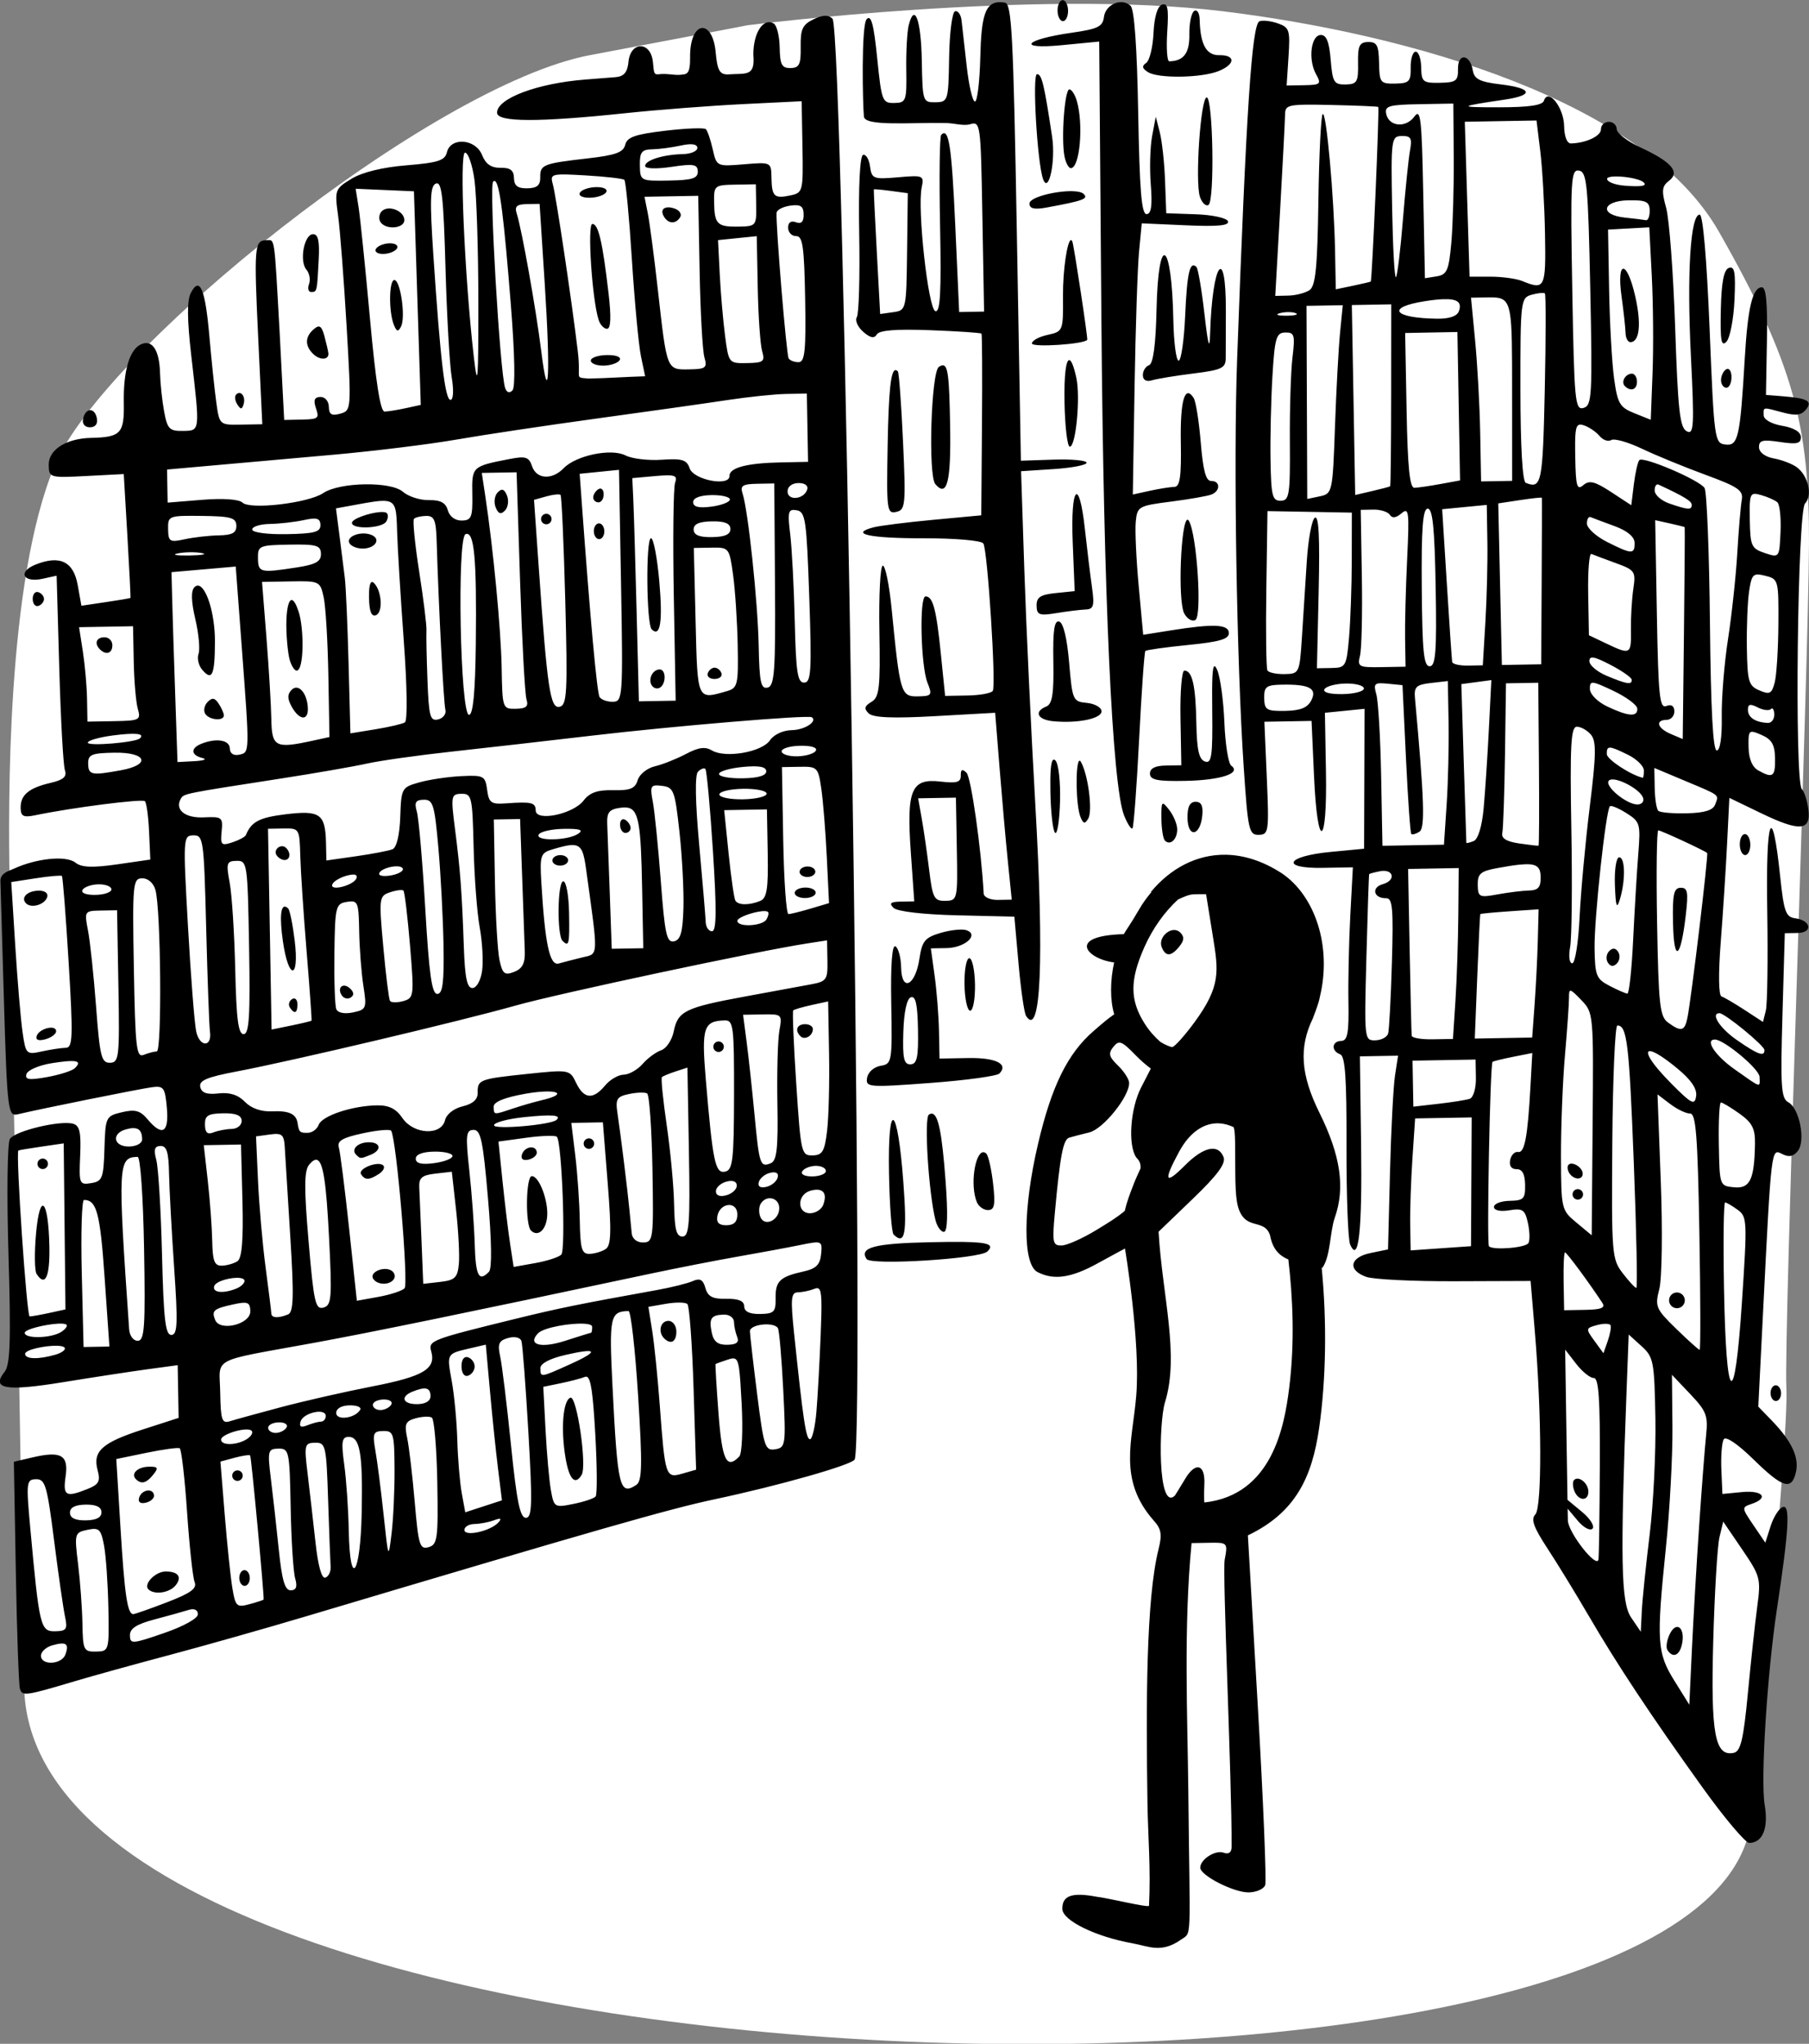 <?xml version="1.0" ?><svg xmlns="http://www.w3.org/2000/svg" width="368.147mm" height="415.97mm" viewBox="0 0 368.147 415.97">
    <rect x="0" y="0" width="368.147" height="415.97" fill="#808080" stroke="none"/>
    <path d="m -490.838,847 -1.483,-89.608 c 0,0 -1.978,-97.973 -2.274,-116.482 -0.297,-18.509 -0.89,-75.815 11.47,-105.269 12.36,-29.454 95.712,-96.549 135.856,-104.113 40.144,-7.564 39.847,-7.564 39.847,-7.564 0,0 73.465,-9.343 120.728,-3.559 47.263,5.784 106.885,22.602 125.87,55.972 18.984,33.369 22.939,49.209 22.84,79.108 -0.099,29.899 -6.427,200.84 -5.735,214.276 0.692,13.437 -8.899,108.74 -8.899,108.74 -6.273,86.694 -432.587,75.594 -438.22,-31.501 z" fill="#fff" paint-order="markers stroke fill" transform="translate(-302.956,277.201) matrix(0.802,0,0,0.802,701.563,-612.071)"/>
    <path d="m -227.373,417.584 c -0.733,0.013 -1.313,1.223 -1.287,2.689 0.026,1.466 0.648,2.656 1.381,2.643 0.733,-0.013 1.311,-1.223 1.285,-2.689 -0.026,-1.466 -0.646,-2.656 -1.379,-2.643 z m -16.256,0.518 c -3.379,0.199 -4.391,3.632 -4.631,13.807 -0.147,6.264 -0.758,11.396 -1.357,11.406 -0.6,0.011 -1.544,-4.022 -2.096,-8.963 -0.552,-4.941 -1.142,-10.183 -1.312,-11.646 -0.17,-1.464 -0.907,-2.504 -1.637,-2.312 -0.73,0.192 -1.411,5.455 -1.512,11.695 -0.179,11.061 -0.265,11.349 -3.463,11.406 -3.21,0.057 -3.285,-0.171 -3.469,-10.529 -0.185,-10.397 -1.852,-14.915 -3.324,-9.006 -0.411,1.649 -0.687,6.749 -0.617,11.332 0.123,7.884 -0.043,8.335 -3.047,8.389 -3.025,0.054 -3.23,-0.487 -4.334,-11.395 -0.869,-8.583 -1.533,-11.062 -2.654,-9.9 -1.447,1.499 -1.008,21.919 -0.719,24.67 0.042,2.648 11.68,1.521 20.951,1.713 1.807,0.037 4.351,0.762 5.889,0.33 2.767,-0.777 2.8,-0.538 3.225,23.367 l 0.43,24.15 -3.16,0.057 -3.16,0.057 -0.992,-21.971 c -0.917,-20.302 -1.643,-24.982 -3.566,-22.988 -0.403,0.418 -0.532,10.768 -0.289,23 0.338,16.986 0.055,22.118 -1.201,21.727 -1.81,-0.564 -4.608,-25.953 -3.461,-31.402 0.636,-3.021 0.401,-3.122 -5.998,-2.561 -6.259,0.549 -6.689,0.383 -7.109,-2.742 -0.246,-1.829 -1.044,-3.154 -1.773,-2.943 -0.808,0.233 -1.191,8.055 -0.979,20.02 0.192,10.801 -0.076,20.317 -0.594,21.145 -0.518,0.828 0.203,2.503 1.602,3.725 1.804,1.576 2.808,1.772 3.459,0.676 0.634,-1.068 4.825,-1.4 13.59,-1.076 6.97,0.258 12.808,0.654 12.973,0.879 0.165,0.225 0.221,10.69 0.123,23.256 l -0.18,22.846 -12.164,1.137 c -6.691,0.625 -13.505,1.481 -15.143,1.904 -6.354,1.64 -1.049,2.808 12.652,2.783 8.017,-0.014 14.699,0.565 15.182,1.316 1.078,1.676 3.276,35.926 2.4,37.4 -0.353,0.594 -3.218,1.126 -6.369,1.182 l -5.729,0.102 -1.076,-10.613 c -1.156,-11.407 -2.025,-14.67 -3.9,-14.637 -1.608,0.029 -1.205,17.652 0.5,21.908 1.264,3.155 1.089,3.402 -2.455,3.465 -4.295,0.076 -4.527,-0.701 -6.641,-22.219 -0.593,-6.04 -1.602,-10.974 -2.24,-10.963 -0.639,0.011 -1.027,7.49 -0.865,16.619 0.256,14.417 -0.009,16.776 -2.016,17.955 -1.776,1.044 -1.941,1.719 -0.711,2.918 1.124,1.096 6.131,1.306 16.852,0.705 l 15.25,-0.855 1.125,14.061 c 0.619,7.734 1.565,18.405 2.104,23.713 l 0.979,9.65 -3.518,0.062 c -1.934,0.034 -3.555,-0.686 -3.604,-1.602 -0.591,-11.228 -3.193,-29.54 -4.355,-30.662 -1.084,-1.046 -1.481,-0.856 -1.453,0.699 0.03,1.718 -0.991,2.021 -5.176,1.535 -7.4,-0.859 -8.618,2.062 -7.502,17.982 l 0.871,12.424 -3.412,0.061 c -2.613,0.046 -3.042,0.423 -1.822,1.6 0.938,0.906 7.562,1.677 16.115,1.877 l 14.521,0.34 1.061,11.938 c 0.583,6.565 1.442,12.529 1.908,13.254 3.76,5.85 4.62,-13.976 2.336,-53.859 -1.062,-18.55 -2.308,-45.123 -2.768,-59.051 l -0.834,-25.322 8.324,-0.545 c 4.579,-0.3 8.317,-1.025 8.307,-1.611 -0.01,-0.586 -3.766,-0.939 -8.348,-0.787 l -8.33,0.277 -1.029,-57.967 c -0.896,-50.478 -1.288,-58.008 -3.035,-58.287 -0.584,-0.093 -1.115,-0.13 -1.598,-0.102 z m 31.566,0.012 c -2.12,-0.265 -4.523,1.317 -4.826,3.752 -0.302,2.421 -1.558,3.041 -8.047,3.965 -12.149,1.73 -14.321,4.302 -2.686,3.18 l 9.533,-0.92 0.551,70.332 c 0.551,70.462 2.756,118.591 5.777,126.102 0.846,2.104 1.795,3.558 2.109,3.232 0.315,-0.326 1.076,-10.475 1.689,-22.553 0.614,-12.077 1.324,-22.182 1.58,-22.455 0.256,-0.273 5.139,-0.961 10.85,-1.527 7.968,-0.79 10.375,-1.493 10.348,-3.027 -0.04,-2.246 -3.872,-2.414 -14.887,-0.652 l -6.855,1.096 -1.139,-12.344 c -0.626,-6.789 -0.964,-14.147 -0.75,-16.352 0.376,-3.872 0.678,-4.045 8.93,-5.104 4.697,-0.603 9.334,-1.417 10.303,-1.809 2.311,-0.934 2.229,-3.471 -0.111,-3.43 -1.321,0.024 -2.045,-2.662 -2.625,-9.734 -0.441,-5.372 -1.252,-10.47 -1.803,-11.326 -2.248,-3.498 -3.445,0.646 -3.256,11.275 0.154,8.659 -0.222,11.26 -1.633,11.285 -1.008,0.018 -3.796,0.46 -6.193,0.984 l -4.357,0.953 0.445,-27.221 c 0.246,-14.971 0.758,-30.456 1.137,-34.41 l 0.688,-7.188 11.203,0.5 c 8.069,0.36 11.057,0.075 10.676,-1.016 -0.291,-0.833 -3.936,-1.633 -8.098,-1.779 l -7.566,-0.266 -0.305,-8.262 c -0.167,-4.544 -0.766,-10.056 -1.33,-12.246 l -1.023,-3.982 -0.932,4.916 c -0.507,2.703 -0.663,8.257 -0.336,12.342 0.424,5.301 0.117,7.437 -1.072,7.457 -1.276,0.021 -1.773,-6.009 -2.123,-25.703 -0.297,-16.709 -0.972,-26.226 -1.928,-27.148 -0.556,-0.536 -1.231,-0.829 -1.938,-0.918 z m 9.893,0.623 c -1.147,0.401 -1.949,3.093 -2.139,7.184 -0.167,3.599 -1.006,7.018 -1.865,7.598 -1.155,0.779 -1.035,1.386 0.461,2.33 2.613,1.65 13.536,1.49 17.912,-0.264 4.272,-1.711 4.372,-4.112 0.17,-4.037 -3.283,0.058 -4.816,-2.719 -4.965,-8.992 -0.04,-1.709 -0.658,-2.701 -1.391,-2.23 -0.725,0.466 -1.279,3.148 -1.229,5.959 0.084,4.724 -1.435,6.757 -5.098,6.822 -0.55,0.01 -0.781,-3.363 -0.512,-7.496 0.39,-5.994 0.118,-7.384 -1.346,-6.873 z m -85.51,2.809 c -0.77,0.026 -1.709,0.326 -2.916,0.902 -2.768,1.321 -3.325,2.517 -3.246,6.957 0.079,4.472 -0.346,5.369 -2.57,5.408 -2.215,0.039 -2.682,-0.842 -2.76,-5.207 -0.051,-2.89 -0.726,-5.63 -1.5,-6.09 -2.65,-1.574 -5.234,2.398 -5.178,7.961 0.494,5.651 -1.87,4.604 -6.459,4.951 -2.094,0.037 -2.689,-1.037 -3.102,-5.611 -0.781,-8.655 -6.613,-8.221 -6.496,1.395 0.041,3.365 -0.513,4.183 -1.854,4.238 -1.888,0.362 -3.685,-0.358 -6.162,-0.057 -1.403,0.17 -1.115,-0.891 -1.445,-3.367 -0.68,-5.097 -5.67,-4.948 -6.168,0.184 -0.261,2.684 -1.142,3.738 -3.266,3.912 -1.599,0.131 -5.037,0.404 -7.641,0.605 -12.236,0.949 -22.512,4.813 -22.447,8.443 0.043,2.398 10.511,2.428 32.602,0.094 8.092,-0.855 21.457,-1.886 29.701,-2.293 l 14.99,-0.74 0.207,11.609 c 0.201,11.295 0.115,11.628 -3.086,12.299 -4.101,0.86 -4.693,0.293 -4.779,-4.58 -0.069,-3.869 -0.123,-3.897 -6.99,-3.322 -6.883,0.576 -6.927,0.555 -7.914,-3.805 -0.546,-2.411 -1.333,-4.712 -1.748,-5.113 -0.415,-0.401 -5.057,-0.22 -10.314,0.402 -7.632,0.904 -9.677,1.623 -10.148,3.566 -0.467,1.925 -2.441,2.644 -9.443,3.443 -11.423,1.304 -12.175,1.604 -12.117,4.838 0.035,2 -0.824,2.724 -3.285,2.768 -2.444,0.043 -3.344,-0.652 -3.379,-2.607 -0.035,-1.962 -0.937,-2.649 -3.414,-2.605 -2.364,0.042 -3.76,-0.925 -4.691,-3.25 -1.652,-4.123 -7.964,-4.603 -8.916,-0.678 -0.505,2.083 -2.247,2.644 -10.248,3.301 -6.125,0.502 -11.216,1.747 -13.963,3.416 -4.187,2.543 -4.294,2.835 -3.406,9.277 0.504,3.658 1.477,16.3 2.164,28.092 1.234,21.168 1.214,21.45 -1.604,22.24 -2.184,0.613 -2.866,0.204 -2.9,-1.74 -0.025,-1.419 -0.966,-2.525 -2.133,-2.504 -1.506,0.027 -1.833,0.803 -1.166,2.781 0.825,2.449 0.845,2.868 -3.146,2.955 l -4.887,0.107 -1.158,-22.33 c -1.417,-25.217 -1.134,-23.317 -3.484,-23.275 -2.905,0.052 -3.041,1.826 -1.938,25.039 l 1.029,21.652 -5.438,0.096 c -5.4,0.096 -5.443,0.058 -6.227,-5.557 -0.434,-3.109 -1.233,-10.743 -1.775,-16.963 -1.049,-12.034 -2.454,-15.275 -4.715,-10.865 -0.965,1.883 -0.929,6.694 0.121,15.811 2.251,19.541 2.303,19.091 -2.139,19.17 -3.384,0.06 -3.931,-0.508 -4.74,-4.918 -0.503,-2.741 -0.969,-7.083 -1.033,-9.648 -0.147,-5.822 -1.89,-8.608 -4.68,-7.48 -3.021,1.221 -4.664,6.649 -4.518,14.922 0.138,7.764 -0.754,8.722 -8.285,8.891 -6.356,0.142 -10.84,3.006 -10.771,6.879 0.057,3.225 0.257,3.282 9.551,2.797 l 9.492,-0.494 0.918,15.646 c 0.505,8.606 0.857,15.712 0.781,15.793 -0.075,0.082 -2.907,0.561 -6.293,1.064 l -6.154,0.916 -0.936,-5.246 c -1.068,-5.992 -4.528,-7.672 -10.709,-5.195 -4.576,1.834 -3.169,4.677 1.779,3.596 l 3.578,-0.783 0.674,23.557 c 0.371,12.956 1.01,24.554 1.422,25.777 0.563,1.672 -0.334,2.476 -3.619,3.24 -5.536,1.287 -7.666,3.071 -7.607,6.369 0.038,2.126 0.724,2.467 3.701,1.848 9.256,-1.925 27.152,-4.221 27.826,-3.57 0.412,0.398 0.892,3.894 1.064,7.77 l 0.314,7.047 -8.457,1.223 c -6.155,0.889 -9.011,0.777 -10.492,-0.408 -2.525,-2.021 -10.273,-0.972 -15.455,1.41 -1.41,0.648 -3.583,1.138 -3.635,3.111 l 0.861,29.422 c 0.869,29.692 1.067,30.479 3.652,29.859 5.52,-1.324 30.696,-6.401 33.883,-6.834 3.035,-0.412 3.372,0.043 3.838,5.207 0.572,6.338 -1.156,7.37 -4.889,2.924 -1.871,-2.229 -3.179,-2.587 -6.52,-1.791 -4.078,0.972 -4.184,1.194 -4.426,9.242 -0.226,7.502 -0.53,8.291 -3.369,8.744 -3.001,0.479 -3.109,0.211 -2.791,-6.969 0.26,-5.866 -0.117,-7.601 -1.756,-8.088 -3.23,-0.96 -14.754,1.792 -16.076,3.838 -0.65,1.006 -0.812,14.21 -0.361,29.342 0.647,21.71 0.441,27.983 -0.969,29.744 -3.501,4.375 0.169,5.034 14.793,2.656 7.597,-1.235 17.256,-2.714 21.463,-3.285 l 7.65,-1.037 0.119,6.689 0.117,6.689 -9.105,2.943 c -10.349,3.345 -12.751,5.518 -11.445,10.354 0.747,2.769 0.306,3.598 -2.521,4.73 -5.567,2.23 -6.323,1.799 -5.604,-3.195 0.781,-5.417 -1.147,-6.506 -8.484,-4.787 l -4.648,1.09 0.496,27.93 c 0.273,15.362 0.744,28.73 1.049,29.707 0.593,1.903 1.403,1.788 14.111,-2.004 4.378,-1.306 15.127,-4.28 23.887,-6.609 8.76,-2.329 24.286,-6.727 34.5,-9.771 74.445,-22.19 92.233,-27.283 103.959,-29.773 16.133,-3.426 34.514,-8.647 35.34,-10.039 2.719,-4.579 -2.784,-362.922 -5.615,-365.654 -0.535,-0.516 -1.138,-0.765 -1.908,-0.738 z m 112.232,1.312 c -0.845,-0.096 -1.574,-0.073 -1.98,0.09 -1.926,0.771 -3.364,22.561 -5.67,85.865 -0.94,25.798 -0.121,76.486 1.67,103.318 1.077,16.145 1.336,17.314 3.822,17.27 2.523,-0.045 2.632,-0.815 2.047,-14.373 l -0.619,-14.324 5.986,-0.105 5.984,-0.107 0.627,13.998 c 0.861,19.219 3.37,18.324 3.025,-1.078 l -0.266,-14.98 5.031,-0.504 5.031,-0.506 -0.057,17.752 -0.059,17.754 -8.549,0.818 c -11.3,1.082 -12.815,4.228 -1.943,4.035 l 7.643,-0.135 -0.65,12.217 c -0.357,6.72 -0.57,16.627 -0.475,22.014 0.139,7.817 -0.23,9.8 -1.826,9.828 -2.419,0.043 -2.62,2.542 -0.273,3.395 1.277,0.464 1.661,6.023 1.611,23.287 -0.036,12.473 0.378,23.71 0.92,24.973 2.155,5.019 3.08,-3.425 2.781,-25.406 l -0.303,-22.332 4.842,-0.086 4.84,-0.086 -0.771,5.016 c -0.424,2.758 -0.999,13.819 -1.275,24.582 l -0.502,19.568 -4.449,0.916 c -5.276,1.087 -5.86,4.328 -1.09,6.045 1.808,0.651 11.933,1.153 22.502,1.113 l 19.215,-0.07 1.074,12.771 c 1.774,21.094 1.84,44.712 0.129,46.484 -1.168,1.21 -0.449,3.237 3.033,8.549 2.51,3.829 7.189,11.467 10.398,16.977 7.301,12.533 15.914,25.534 28.955,43.709 5.586,7.785 10.945,14.14 11.91,14.123 3.41,-0.06 4.898,-3.74 3.904,-9.654 -1.07,-6.366 0.619,-33.288 3.123,-49.812 3.026,-19.965 3.398,-26.466 1.477,-25.787 -0.956,0.338 -2.347,2.514 -3.09,4.834 l -1.352,4.219 -3.041,-4.477 c -2.984,-4.392 -2.991,-4.495 -0.428,-5.359 4.452,-1.5 2.83,-3.507 -2.426,-3.002 l -4.992,0.479 -0.264,-6.209 c -0.144,-3.416 0.126,-6.865 0.6,-7.662 0.515,-0.867 3.542,1.177 7.527,5.082 7.445,7.295 9.698,7.973 10.795,3.248 0.859,-3.7 -1.076,-7.856 -6.064,-13.018 l -3.486,-3.605 1.193,-23.691 c 2.128,-42.278 2.075,-41.841 4.828,-40.43 1.732,0.887 2.867,0.675 4.006,-0.748 2.042,-2.551 0.427,-10.844 -2.408,-12.365 -1.819,-0.976 -2.014,-3.842 -1.492,-22.014 l 0.6,-20.891 3.264,-0.059 c 3.939,-0.07 3.412,-3.201 -0.627,-3.727 -2.392,-0.311 -2.872,-1.649 -3.816,-10.627 -2.039,-19.394 -3.662,-15.196 -3.281,8.49 0.2,12.465 0.039,23.964 -0.357,25.553 l -0.721,2.891 -4.643,-3.031 c -2.553,-1.667 -5.197,-3.215 -5.877,-3.439 -0.752,-0.248 -0.832,-5.634 -0.203,-13.762 0.569,-7.345 1.295,-18.591 1.613,-24.992 l 0.578,-11.641 8.066,3.895 c 9.827,4.743 12.694,4.5 11.973,-1.02 -0.285,-2.182 -1.031,-4.484 -1.658,-5.115 -1.883,-1.895 -1.101,-70.479 0.826,-72.477 1.973,-2.045 0.786,-7.13 -2.158,-9.24 -1.171,-0.839 -3.785,-1.828 -5.809,-2.197 -2.188,-0.399 -3.696,-1.544 -3.719,-2.822 -0.031,-1.77 0.908,-2.007 5.311,-1.344 4.319,0.651 5.342,0.411 5.312,-1.25 -0.023,-1.295 -1.771,-2.351 -4.719,-2.85 -2.681,-0.454 -4.696,-1.582 -4.715,-2.643 -0.039,-2.196 -0.396,-2.146 4.928,-0.721 3.211,0.859 4.656,0.672 5.797,-0.754 1.74,-2.174 0.473,-2.875 -6.143,-3.402 l -4.006,-0.32 0.242,-13.672 c 0.171,-9.626 -0.206,-13.665 -1.275,-13.646 -2.374,0.042 -3.579,5.06 -4.346,18.08 -1.182,20.066 -1.669,22.231 -4.914,21.826 -2.753,-0.343 -2.856,-1.092 -4.008,-29.34 -0.732,-17.949 -1.69,-28.994 -2.516,-29.006 -2.343,-0.033 -3.273,14.837 -2.236,35.764 0.893,18.034 0.774,20.197 -1.068,19.209 -1.732,-0.929 -2.216,-5.277 -2.92,-26.289 -0.464,-13.846 -1.493,-27.526 -2.287,-30.398 -1.204,-4.356 -1.083,-5.496 0.727,-6.869 2.901,-2.202 0.66,-4.808 -7.295,-8.486 -3.268,-1.511 -5.956,-3.594 -5.975,-4.629 -0.018,-1.034 -0.933,-1.865 -2.033,-1.846 -1.1,0.019 -1.985,0.867 -1.967,1.881 0.03,1.714 -3.725,3.494 -7.604,3.605 -1.008,0.029 -1.698,-1.732 -1.746,-4.455 -0.084,-4.707 -4.066,-9.7 -5.109,-6.406 -0.374,1.179 -3.762,1.679 -11.422,1.688 -10.585,0.011 -10.43,-0.203 1.41,-1.943 7.574,-1.113 7.117,-2.904 -0.99,-3.873 -5.311,-0.635 -6.694,-1.332 -7.064,-3.562 -0.693,-4.173 -3.825,-4.48 -3.752,-0.367 0.054,3.047 -0.477,3.454 -4.605,3.527 -4.296,0.076 -4.671,-0.236 -4.736,-3.918 -0.039,-2.2 -0.671,-3.988 -1.404,-3.975 -0.733,0.013 -1.301,1.824 -1.262,4.023 0.063,3.555 -0.373,4.007 -3.928,4.07 -3.777,0.067 -4.006,-0.225 -4.096,-5.262 -0.079,-4.444 -0.538,-5.325 -2.76,-5.285 -2.222,0.04 -2.651,0.935 -2.572,5.379 0.085,4.767 -0.25,5.339 -3.164,5.391 -2.943,0.052 -3.311,-0.557 -3.779,-6.268 -0.374,-4.554 -1.078,-6.315 -2.518,-6.289 -2.504,0.044 -3.251,6.271 -1.193,9.957 1.384,2.479 1.134,2.712 -2.979,2.785 l -4.488,0.08 0.477,-7.326 c 0.439,-6.752 0.228,-7.412 -2.707,-8.443 -0.876,-0.308 -1.838,-0.522 -2.684,-0.617 z m -58.426,13.512 c -1.252,0.022 0.057,22.571 1.547,26.643 1.414,3.865 3.216,-4.557 2.291,-10.709 -2.017,-13.41 -2.63,-15.955 -3.838,-15.934 z m 8.207,3.855 c -1.204,0.021 -2.108,12.554 -1.229,17.023 0.324,1.645 1.049,2.983 1.611,2.973 2.272,-0.04 3.253,-11.006 1.523,-17.029 -0.471,-1.642 -1.329,-2.977 -1.906,-2.967 z m 34.855,2.047 c -1.54,0.027 -2.998,21.424 -1.719,25.219 h -0.002 c 0.526,1.561 1.509,2.485 2.182,2.053 1.584,-1.018 1.139,-27.3 -0.461,-27.271 z m 62.584,1.557 0.1,13.666 c 0.054,7.517 -0.223,17.274 -0.615,21.682 h -0.002 c -0.622,6.984 -1.098,8.077 -3.705,8.494 l -2.99,0.479 -0.43,-21.756 c -0.372,-18.883 -0.668,-21.427 -2.242,-19.271 -2.169,2.97 -6.469,2.566 -7.152,-0.672 -0.423,-2.005 0.669,-2.33 8.275,-2.465 z m -37.426,0.275 c 1.607,-0.019 3.702,0.017 6.432,0.078 6.42,0.145 11.794,0.37 11.943,0.5 0.32,0.278 -1.568,44.086 -1.91,44.32 -0.128,0.088 -2.176,0.565 -4.551,1.061 l -4.318,0.902 -0.182,-9.631 c -0.257,-13.928 -2.233,-35.775 -3.148,-34.828 -0.431,0.445 -0.92,10.391 -1.088,22.102 -0.241,16.859 -0.712,21.559 -2.266,22.58 -1.079,0.709 -3.473,1.328 -5.32,1.371 l -3.359,0.08 1.23,-21.693 c 0.675,-11.931 1.241,-22.892 1.26,-24.359 0.024,-1.872 0.457,-2.426 5.277,-2.482 z m 58.531,4.018 0.961,7.846 c 0.528,4.316 1.065,13.758 1.193,20.982 0.244,13.742 -0.015,14.27 -5.791,11.908 -1.478,-0.604 -5.086,-1.099 -8.02,-1.1 h -5.334 l -0.604,-19.658 -0.604,-19.656 9.1,-0.162 z m -34.188,3.939 c 2.316,-0.041 2.661,0.557 2.092,3.631 -0.374,2.024 -1.188,9.943 -1.805,17.6 -0.617,7.656 -1.412,14.222 -1.768,14.59 -0.355,0.368 -0.791,-7.53 -0.969,-17.551 -0.312,-17.563 -0.223,-18.222 2.449,-18.27 z m -179.838,2.127 c 0.707,0.1 1.081,0.396 1.09,0.881 0.015,0.825 -1.623,1.536 -3.639,1.582 -5.059,0.115 -9.641,1.555 -9.615,3.021 0.012,0.697 2.881,0.792 6.672,0.221 5.619,-0.847 6.657,-0.665 6.689,1.17 0.031,1.743 -1.408,2.196 -7.295,2.301 -7.258,0.129 -7.332,0.09 -7.402,-3.869 -0.059,-3.321 0.467,-4.01 3.096,-4.057 1.741,-0.031 5.033,-0.464 7.316,-0.963 1.341,-0.293 2.381,-0.387 3.088,-0.287 z m -57.861,2.094 c 0.791,-0.014 1.869,3.118 2.396,6.959 0.527,3.841 0.969,17.784 0.98,30.986 0.018,20.081 -0.168,22.374 -1.135,14.023 -2.377,-20.532 -3.732,-51.942 -2.242,-51.969 z m 282.66,4.553 c 2.018,0.352 2.307,3.388 2.865,29.982 0.569,27.108 0.426,29.647 -1.701,30.244 -2.162,0.607 -2.359,-1.465 -2.865,-29.984 -0.496,-27.96 -0.348,-30.599 1.701,-30.242 z m -257.141,0.982 c 1.251,0.022 2.912,0.113 5.1,0.242 5.021,0.295 9.431,0.799 9.799,1.119 0.368,0.32 1.228,9.376 1.912,20.125 0.684,10.749 1.721,21.838 2.305,24.639 l 1.062,5.092 c -5.588,0.162 -8.924,0.468 -14.414,0.58 -3.687,-0.405 -1.796,0.488 -2.664,-6.832 -1.495,-12.601 -5.519,-39.528 -6.352,-42.494 -0.558,-1.988 -0.502,-2.538 3.252,-2.471 z m 265.494,0.559 c 2.237,-0.251 6.872,0.404 8.02,1.422 1.053,0.934 -0.521,1.211 -4.875,0.857 -2.387,-0.194 -4.35,-0.962 -4.363,-1.707 -0.005,-0.305 0.473,-0.489 1.219,-0.572 z m -283.381,1.147 c 1.178,0.733 2.219,9.17 3.977,31.207 1.017,12.747 1.178,21.103 0.424,21.885 -0.755,0.782 -1.465,0.548 -1.861,-0.613 -1.327,-3.883 -4.089,-51.208 -3.055,-52.338 0.176,-0.193 0.347,-0.245 0.516,-0.141 z m -15.023,0.602 c 1.485,-0.599 1.924,3.268 2.428,21.359 0.338,12.15 1.048,24.662 1.576,27.805 0.555,3.301 0.428,5.724 -0.299,5.736 -1.379,0.025 -2.574,-10.044 -4.355,-36.725 -0.944,-14.129 -0.819,-17.583 0.65,-18.176 z m 81.176,0.184 0.094,5.332 c 0.091,5.155 -0.054,5.334 -4.35,5.41 -5.538,0.098 -6.232,-0.572 -6.33,-6.109 -0.076,-4.296 0.097,-4.447 5.252,-4.539 z m -40.504,0.719 c -1.833,0.033 -3.693,0.665 -4.133,1.406 -0.452,0.761 0.651,1.322 2.533,1.289 1.833,-0.033 3.693,-0.665 4.133,-1.406 0.452,-0.761 -0.651,-1.322 -2.533,-1.289 z m -61.043,0.416 7.396,0.322 7.396,0.324 0.867,27.102 0.867,27.104 -3.82,0.834 c -2.101,0.458 -4.517,0.846 -5.371,0.861 -1.058,0.019 -2.237,-7.504 -3.701,-23.605 -1.182,-12.998 -2.484,-25.727 -2.893,-28.287 z m 131.486,0.158 c 0.046,-0.097 2.005,0.081 4.354,0.396 l 4.27,0.572 -0.182,14.865 c -0.18,14.721 -0.214,14.87 -3.508,15.332 l -3.324,0.467 -0.848,-15.729 c -0.466,-8.651 -0.808,-15.807 -0.762,-15.904 z m 50.277,0.455 c -4.141,-0.071 -10.814,1.54 -10.785,3.168 0.023,1.273 1.271,1.555 4.352,0.986 9.359,-1.729 10.68,-2.216 9.389,-3.463 -0.475,-0.459 -1.575,-0.668 -2.955,-0.691 z m -94.834,1.178 0.355,18.996 c 0.196,10.448 0.741,20.341 1.213,21.982 0.771,2.685 0.381,2.995 -3.875,3.07 -5.709,0.101 -5.634,0.291 -7.895,-19.863 -0.944,-8.418 -2.102,-17.25 -2.572,-19.625 l -0.855,-4.318 6.814,-0.121 z m 236.057,1.145 c 4.444,-0.079 5.341,0.348 5.381,2.57 0.026,1.466 -0.405,2.578 -0.957,2.471 -0.552,-0.108 -2.958,-0.403 -5.346,-0.656 -6.551,-0.695 -5.8,-4.265 0.922,-4.385 z m -276.309,0.904 1.311,20.312 c 1.473,22.85 0.984,32.137 -0.895,17.02 -1.317,-10.595 -4.959,-31.02 -6.223,-34.896 -0.578,-1.774 0.016,-2.332 2.525,-2.377 z m 65.232,0.34 c 1.322,0.076 1.745,0.746 1.773,2.34 0.033,1.864 -0.582,2.483 -1.965,1.98 -1.275,-0.463 -1.999,0.056 -1.975,1.412 0.021,1.178 0.937,2.125 2.037,2.105 1.666,-0.03 2.046,2.632 2.283,15.963 0.232,13.04 -0.071,16.003 -1.637,16.031 -1.057,0.019 -2.203,-0.411 -2.549,-0.955 -0.562,-0.885 -3.28,-33.657 -3.064,-36.951 0.048,-0.734 1.603,-1.551 3.455,-1.816 0.659,-0.094 1.2,-0.135 1.641,-0.109 z m -32.582,0.539 c -1.42,0.009 -1.972,0.998 -1.025,2.471 1.139,1.771 3.011,1.775 4.061,0.008 0.443,-0.747 -0.164,-1.71 -1.35,-2.141 -0.642,-0.234 -1.212,-0.341 -1.686,-0.338 z m -71.129,0.301 c -0.613,0.057 -1.175,0.279 -1.586,0.705 -0.681,0.706 -0.823,1.928 -0.316,2.717 1.336,2.078 6.101,1.673 6.062,-0.516 -0.031,-1.761 -2.322,-3.077 -4.16,-2.906 z m 51.865,3.916 c -1.318,0.023 -0.085,18.996 1.58,24.309 0.4,1.276 1.369,2.311 2.154,2.297 0.961,-0.017 1.084,-2.961 0.379,-9.01 -1.528,-13.099 -2.585,-17.623 -4.113,-17.596 z m 268.201,0.85 0.645,12.535 h -0.004 c 0.354,6.893 0.438,17.882 0.188,24.42 l -0.455,11.889 -4.16,-1.67 c -3.716,-1.491 -4.264,-2.431 -5.145,-8.803 -0.542,-3.923 -1.112,-14.033 -1.262,-22.465 l -0.273,-15.33 5.234,-0.287 z M -417.592,476.971 c -2.257,0.04 -3.515,6.854 -1.664,9.014 0.766,0.894 1.062,2.54 0.656,3.656 -0.406,1.117 -0.157,2.019 0.553,2.006 1.49,-0.026 1.481,0.013 1.91,-8.367 0.237,-4.617 -0.159,-6.332 -1.455,-6.309 z m 112.602,0.506 0.252,13.078 c 0.138,7.193 0.636,14.421 1.107,16.062 0.769,2.68 0.38,2.994 -3.811,3.068 -4.642,0.082 -4.674,0.043 -5.586,-6.902 -0.504,-3.842 -1.113,-10.881 -1.352,-15.645 l -0.434,-8.66 4.912,-0.502 z m 79.721,0.992 c -0.915,0.135 -2.06,7.589 -2.012,14.158 0.066,8.943 0.027,9.042 -3.918,9.904 -2.192,0.479 -3.976,1.457 -3.963,2.174 0.019,1.07 13.338,0.191 14.033,-0.926 0.203,-0.326 -3.352,-23.825 -3.766,-24.896 -0.117,-0.303 -0.244,-0.433 -0.375,-0.414 z m -172.879,0.822 c -1.466,0.026 -3.027,0.653 -3.467,1.395 -0.44,0.741 0.401,1.327 1.867,1.301 1.466,-0.026 3.027,-0.653 3.467,-1.395 0.44,-0.741 -0.401,-1.327 -1.867,-1.301 z m 196.754,3.066 c -0.961,-0.605 -1.929,3.812 -2.15,13.723 -0.202,9.001 -0.844,13.772 -1.904,14.146 -0.88,0.311 -1.584,1.457 -1.564,2.545 0.022,1.247 0.892,1.718 2.355,1.275 1.277,-0.386 5.998,-1.161 10.49,-1.723 7.192,-0.899 8.17,-1.366 8.178,-3.908 0.005,-1.588 0.021,-6.923 0.037,-11.855 0.055,-17.409 -3.47,-12.373 -3.994,5.705 -0.127,4.383 -0.518,3 -1.447,-5.121 -0.7,-6.119 -1.613,-11.454 -2.029,-11.855 -1.665,-1.607 -2.369,1.433 -2.855,12.342 -0.28,6.283 -1.024,11.432 -1.654,11.443 -0.63,0.011 -1.234,-4.628 -1.346,-10.311 -0.199,-10.175 -1.154,-15.802 -2.115,-16.406 z m 143.086,3.176 c -1.276,0.448 -1.889,3.6 -2.045,10.535 -0.178,7.925 0.104,9.559 1.416,8.199 0.901,-0.934 1.822,-5.674 2.045,-10.535 0.325,-7.076 0.042,-8.711 -1.416,-8.199 z m -26.777,0.205 c -0.768,-0.009 -1.11,2.323 -0.463,7.006 0.531,3.841 0.987,8.033 1.02,9.316 0.029,1.283 0.587,2.324 1.242,2.312 2.321,-0.041 2.802,-4.605 1.223,-11.588 -1.06,-4.687 -2.254,-7.038 -3.021,-7.047 z m -311.867,2.867 c -1.373,0.024 -1.457,8.065 -0.119,11.373 0.718,1.775 1.096,1.86 1.826,0.41 1.199,-2.382 -0.167,-11.811 -1.707,-11.783 z m 290.764,3.309 c 0.609,-0.06 1.054,-0.033 1.189,0.098 0.27,0.261 0.255,11.338 -0.033,24.617 -0.512,23.602 -0.81,25.049 -4.814,23.451 -0.844,-0.337 -1.351,-9.154 -1.363,-23.734 -0.019,-22.5 0.066,-23.223 2.85,-24.004 0.789,-0.221 1.563,-0.368 2.172,-0.428 z m -11.801,1.107 c 4.729,0.19 4.662,2.616 4.67,23.898 l 0.01,22.658 -3.938,0.07 -3.939,0.07 -0.229,-12.332 c -0.125,-6.782 -0.701,-17.274 -1.279,-23.314 l -1.051,-10.982 3.422,-0.06 c 0.886,-0.016 1.658,-0.035 2.334,-0.008 z m -12.846,0.451 c 3.688,-0.14 4.823,0.817 4.012,3.049 -0.465,1.278 -2.423,1.945 -5.576,1.9 -11.16,-0.157 -13.003,-2.894 -2.998,-4.451 1.82,-0.283 3.333,-0.451 4.562,-0.498 z m -13.154,1.307 -0.018,22.986 c -0.009,12.641 -0.123,23.073 -0.254,23.186 -0.131,0.111 -2.181,0.654 -4.555,1.207 l -4.316,1.004 -0.428,-24.102 -0.428,-24.102 4.998,-0.09 z m -12.297,0.221 -0.693,7.014 c -0.381,3.857 -0.961,14.618 -1.289,23.91 -0.583,16.507 -0.672,16.91 -3.814,17.568 l -3.217,0.676 -0.096,-24.502 -0.096,-24.502 4.602,-0.082 z m -13.832,1.75 c 0.725,-0.004 1.403,0.081 1.857,0.256 0.909,0.349 -0.148,0.645 -2.348,0.656 -2.2,0.012 -2.945,-0.274 -1.654,-0.635 0.646,-0.181 1.419,-0.273 2.145,-0.277 z m -246.354,3.723 c -0.267,0.1 -0.573,0.313 -0.936,0.625 -2.242,1.929 -2.284,4.2 -0.117,6.291 1.697,1.638 4.001,1.525 3.836,-0.189 -0.051,-0.534 -0.499,-2.477 -0.996,-4.318 -0.541,-2.003 -0.986,-2.708 -1.787,-2.408 z m 289.275,1.326 0.336,18.832 0.334,18.834 -4.984,0.914 v -0.002 c -2.741,0.503 -5.712,0.933 -6.6,0.959 -1.191,0.032 -1.712,-5.117 -1.982,-19.621 l -0.367,-19.662 6.633,-0.127 z m -43.682,0.129 c 2.332,-0.041 2.516,0.602 1.826,6.377 -0.422,3.533 -0.719,13.139 -0.66,21.348 0.097,13.469 -0.128,14.93 -2.311,14.969 -2.129,0.038 -2.444,-1.195 -2.596,-10.289 -0.097,-5.682 0.123,-15.288 0.486,-21.346 0.584,-9.727 0.963,-11.018 3.254,-11.059 z m -172.168,5.723 c -2.243,0.04 -4.068,0.673 -4.055,1.406 0.013,0.733 1.488,1.307 3.277,1.275 1.79,-0.032 3.614,-0.665 4.055,-1.406 0.467,-0.786 -0.898,-1.318 -3.277,-1.275 z m 117.385,1.275 c -0.835,-0.099 -1.359,3.657 -1.236,10.586 0.111,6.276 0.72,11.402 1.352,11.391 1.54,-0.027 2.724,-12.574 1.65,-17.486 -0.652,-2.983 -1.265,-4.431 -1.766,-4.49 z m -32.355,1.354 c -0.223,0.056 -0.472,0.183 -0.75,0.361 -1.974,1.269 -2.775,27.593 -0.906,29.766 2.994,3.48 4.005,-0.542 3.75,-14.922 -0.223,-12.559 -0.532,-15.598 -2.094,-15.205 z m 199.516,0.885 c -0.16,-0.038 -0.334,-0.005 -0.516,0.111 -0.725,0.466 -1.304,1.713 -1.285,2.77 0.019,1.057 0.634,1.909 1.367,1.896 0.733,-0.013 1.312,-1.258 1.285,-2.768 -0.02,-1.132 -0.371,-1.896 -0.852,-2.01 z m -211.258,0.297 c -1.229,-0.007 -1.764,5.362 -2.016,19.057 -0.304,16.59 -0.193,17.451 2.186,16.934 2.331,-0.507 2.45,-1.748 1.717,-17.832 -0.434,-9.508 -1.026,-17.534 -1.316,-17.834 -0.205,-0.212 -0.395,-0.323 -0.57,-0.324 z m 186.836,0.906 c -1.681,0.03 -2.848,2.134 -1.764,3.18 1.528,1.475 3.091,0.86 3.055,-1.201 -0.02,-1.1 -0.601,-1.991 -1.291,-1.979 z m -353.297,4.91 c -0.28,-0.022 -0.584,0.097 -0.877,0.4 -0.432,0.448 -0.302,1.565 0.289,2.484 v 0.002 c 0.864,1.344 1.178,1.339 1.605,-0.023 0.458,-1.458 -0.177,-2.797 -1.018,-2.863 z m 143.941,0.141 0.154,8.664 0.154,8.666 -6.998,0.143 c -8.563,0.174 -12.979,1.346 -12.941,3.434 0.049,2.781 -9.111,1.022 -10.109,-1.941 -0.73,-2.165 -1.925,-2.531 -7.086,-2.17 -3.414,0.239 -7.545,-0.253 -9.182,-1.096 -3.619,-1.863 -12.552,-0.017 -15.699,3.244 -2.949,3.055 -6.901,2.811 -8.016,-0.494 -0.802,-2.379 -1.626,-2.639 -5.789,-1.826 -9.474,1.85 -9.505,1.884 -9.379,8.979 0.103,5.783 -0.221,6.579 -2.676,6.623 -1.67,0.03 -3.09,-1.016 -3.535,-2.604 -0.54,-1.923 -1.865,-2.634 -4.816,-2.582 -2.24,0.04 -5.202,-0.912 -6.582,-2.117 -3.083,-2.692 -16.06,-2.469 -20.246,0.348 -3.756,2.528 -18.53,4.264 -20.457,2.404 -0.892,-0.86 -4.948,-1.142 -10.236,-0.711 l -8.76,0.713 -0.076,-4.197 -0.074,-4.199 11.65,-1.037 c 6.407,-0.57 20.123,-1.791 30.477,-2.713 10.354,-0.922 24.425,-2.652 31.27,-3.846 6.844,-1.194 22.92,-3.605 35.725,-5.359 12.804,-1.754 27.644,-3.851 32.977,-4.662 5.333,-0.811 12.072,-1.517 14.975,-1.568 z m -181.939,4.221 c -0.734,0.068 -1.461,0.85 -1.736,2.303 -0.23,1.212 0.52,2.062 1.801,2.039 1.373,-0.024 2.01,-0.909 1.703,-2.363 -0.296,-1.4 -1.034,-2.047 -1.768,-1.979 z m 377.875,3.711 c 0.314,-0.111 0.72,-0.04 1.24,0.131 1.291,0.423 3.072,1.634 3.959,2.689 0.887,1.056 2.223,1.527 2.969,1.047 0.746,-0.48 4.254,0.508 7.795,2.195 3.541,1.687 10.808,4.67 16.146,6.629 8.31,3.05 9.633,3.966 9.195,6.371 -0.281,1.545 -0.794,7.615 -1.139,13.488 -0.344,5.874 -1.406,15.723 -2.359,21.887 -0.953,6.164 -1.665,15.027 -1.582,19.697 0.09,5.091 -0.415,8.501 -1.262,8.516 -0.963,0.017 -1.516,-10.322 -1.738,-32.49 -0.179,-17.883 -0.792,-33.241 -1.363,-34.129 -1.297,-2.017 -15.544,-8.112 -16.543,-7.076 -0.404,0.419 -1.031,3.167 -1.393,6.107 l -0.658,5.346 -5.137,-3.367 c -4.107,-2.692 -5.516,-3.04 -7.031,-1.736 -1.618,1.392 -1.918,0.348 -2.051,-7.156 -0.104,-5.841 0.01,-7.815 0.951,-8.148 z m -243.598,11.424 0.521,29.408 c 0.501,28.222 0.417,29.411 -2.066,29.455 -1.423,0.025 -2.943,-0.51 -3.379,-1.188 -0.667,-1.037 -2.357,-19.51 -4.576,-50.012 l -0.484,-6.66 4.992,-0.502 z m -25.994,0.625 0.893,27.654 c 0.491,15.209 1.222,28.696 1.623,29.973 v 0.002 c 0.561,1.785 -0.06,2.334 -2.693,2.381 -3.386,0.06 -3.425,-0.053 -3.609,-10.463 -0.173,-9.72 -2.133,-30.219 -4.184,-43.738 l -0.857,-5.652 4.414,-0.078 z m 38.172,0.766 c 2.272,-0.028 2.569,0.467 2.057,1.875 -0.442,1.215 -0.591,14.157 -0.332,28.762 l 0.473,26.553 -4.666,0.084 -4.666,0.082 -0.584,-22.992 c -0.321,-12.646 -0.7,-25.393 -0.838,-28.324 l -0.25,-5.33 5.832,-0.521 c 1.24,-0.111 2.217,-0.178 2.975,-0.188 z m 33.332,1.963 c 1.629,-0.029 2.56,0.644 2.252,1.627 -0.795,2.537 -4.949,2.97 -4.992,0.52 -0.022,-1.237 1.103,-2.117 2.74,-2.146 z m -6.109,0.105 0.18,25.67 c 0.153,21.908 -0.122,25.736 -1.871,26.135 -1.716,0.392 -2.084,-1.34 -2.268,-10.629 -0.223,-11.256 -2.688,-34.458 -4.109,-38.697 -0.634,-1.89 0.041,-2.334 3.645,-2.398 z m 224.373,0.285 c 6.518,3.034 8.409,4.185 8.426,5.133 0.024,1.367 -0.919,1.311 -5.674,-0.33 -2.029,-0.701 -3.705,-2.174 -3.725,-3.273 -0.02,-1.1 0.418,-1.787 0.973,-1.529 z m -268.506,1.012 c -0.159,-0.004 -0.334,0.048 -0.516,0.164 -0.725,0.466 -1.31,1.414 -1.297,2.104 0.012,0.69 0.622,1.243 1.355,1.23 0.733,-0.013 1.317,-0.958 1.297,-2.102 -0.015,-0.857 -0.361,-1.384 -0.84,-1.396 z m -24.734,0.342 c -0.377,-0.128 -0.8,0.088 -1.324,0.631 -0.792,0.821 -1.022,2.526 -0.512,3.789 0.675,1.67 1.32,1.89 2.367,0.805 0.792,-0.821 1.024,-2.526 0.514,-3.789 -0.338,-0.835 -0.668,-1.308 -1.045,-1.436 z m 317.615,0.998 c 0.415,-0.022 0.959,0.112 1.676,0.314 1.659,0.469 3.508,1.291 4.109,1.826 0.601,0.536 0.962,3.93 0.801,7.543 -0.292,6.541 -0.307,6.564 -3.98,5.338 -3.405,-1.137 -3.699,-1.784 -3.816,-8.396 -0.091,-5.107 -0.033,-6.56 1.211,-6.625 z m -304.262,0.178 c 0.656,-0.069 1.135,-0.044 1.275,0.092 0.281,0.271 0.823,12.377 1.203,26.9 0.61,23.306 0.44,26.46 -1.445,26.869 -2.375,0.516 -3.121,-4.505 -5.312,-35.738 l -1.178,-16.779 3.111,-0.871 c 0.855,-0.24 1.689,-0.404 2.346,-0.473 z m 132.021,0.018 c -0.663,0.726 -1.071,4.942 -0.779,12.162 l 0.498,12.326 -4.857,0.5 c -3.85,0.397 -4.846,1.059 -4.809,3.195 0.042,2.354 0.679,2.592 5.035,1.881 2.742,-0.448 6.071,-0.857 7.398,-0.908 2.057,-0.079 2.296,-0.929 1.611,-5.746 -0.442,-3.109 -1.243,-9.695 -1.781,-14.637 -0.733,-6.736 -1.653,-9.5 -2.316,-8.773 z m -92.459,0.121 c 2.566,-0.046 4.676,0.451 4.688,1.104 0.012,0.653 -2.074,1.469 -4.635,1.814 -3.211,0.433 -4.666,0.091 -4.688,-1.104 -0.019,-1.091 1.697,-1.762 4.635,-1.814 z m 210.725,0.678 c 0.037,0.136 0.014,9.699 -0.051,21.252 l -0.117,21.006 -4.99,0.088 -4.988,0.09 -0.459,-20.504 -0.457,-20.504 5.498,-0.836 c 3.024,-0.46 5.527,-0.727 5.564,-0.592 z m -293.254,0.816 c 2.535,0.295 2.612,2.293 2.766,7.59 0.122,4.215 0.883,16.712 1.691,27.771 0.864,11.811 0.982,20.405 0.285,20.828 -0.653,0.396 -4.03,1.185 -7.504,1.752 l -6.316,1.029 -0.467,-17.742 c -0.257,-9.759 -0.686,-19.539 -0.953,-21.734 -0.268,-2.196 -0.882,-7.058 -1.365,-10.805 l -0.877,-6.812 4.975,-0.914 c 3.839,-0.705 6.245,-1.14 7.766,-0.963 z m 279.273,0.994 0.156,9.342 c 0.087,5.138 -0.14,14.298 -0.504,20.355 h 0.002 l -0.66,11.014 -3.801,0.066 c -2.091,0.037 -3.878,-0.381 -3.971,-0.93 -0.092,-0.548 -0.702,-9.491 -1.354,-19.873 l -1.184,-18.877 5.656,-0.549 z m -14.986,0.955 c 1.259,-0.024 1.753,4.855 2.021,19.965 0.288,16.229 0.003,20.003 -1.508,20.029 -1.52,0.027 -1.891,-3.641 -2.021,-19.965 -0.12,-15.004 0.258,-20.007 1.508,-20.029 z m -13.744,0.242 c 1.79,-0.032 3.654,0.564 4.143,1.324 0.597,0.929 1.567,0.802 2.957,-0.387 1.867,-1.596 2.006,-0.47 1.428,11.578 -0.352,7.341 -0.592,16.496 -0.523,20.346 h 0.004 l 0.113,7 -6.154,0.109 c -5.732,0.102 -6.103,-0.097 -5.404,-2.904 0.413,-1.658 0.622,-10.663 0.467,-20.012 l -0.283,-16.998 z m -147.641,0.143 c 0.311,-0.101 0.727,-0.072 1.268,0.021 2.224,0.386 2.505,2.341 3.189,22.062 0.647,18.663 0.472,21.645 -1.281,21.676 -1.701,0.03 -2.093,-2.519 -2.404,-15.625 -0.205,-8.614 -0.726,-18.559 -1.158,-22.1 -0.522,-4.276 -0.546,-5.733 0.387,-6.035 z m 120.727,0.232 10.705,0.193 10.703,0.195 -0.019,12.002 c -0.011,6.601 -0.322,15.458 -0.691,19.682 -0.641,7.332 -0.839,7.683 -4.41,7.746 l -3.74,0.066 0.443,-19.553 c 0.314,-13.784 0.028,-19.287 -0.971,-18.645 -0.779,0.501 -1.705,5.562 -2.057,11.248 -0.352,5.686 -0.909,14.393 -1.238,19.35 -0.587,8.832 -0.675,9.014 -4.385,9.08 -2.082,0.037 -4.041,-0.379 -4.354,-0.924 -0.313,-0.545 -0.438,-9.866 -0.277,-20.715 z m -225.324,0.26 c -2.652,0.223 -7.016,1.704 -6.998,2.738 0.03,1.713 7.674,1.407 8.717,-0.35 0.469,-0.791 0.531,-1.748 0.137,-2.129 -0.278,-0.269 -0.971,-0.334 -1.855,-0.26 z m 42.303,0.424 c -0.733,0.013 -1.322,0.624 -1.309,1.357 0.013,0.733 0.622,1.322 1.355,1.309 0.733,-0.013 1.324,-0.622 1.311,-1.355 -0.013,-0.733 -0.624,-1.324 -1.357,-1.311 z m -87.338,0.541 c 7.332,0.087 8.677,0.469 8.713,2.479 0.032,1.81 -1.03,2.396 -4.457,2.457 -2.475,0.044 -6.367,0.487 -8.65,0.986 -3.798,0.83 -4.157,0.613 -4.213,-2.559 -0.06,-3.404 0.094,-3.464 8.607,-3.363 z m 56.898,0 c 2.016,-0.036 2.478,1.065 2.635,6.287 0.499,16.596 1.769,41.176 2.217,42.889 0.275,1.052 -0.544,2.159 -1.822,2.463 -2.045,0.485 -2.372,-0.698 -2.721,-9.873 -0.218,-5.734 -0.334,-11.441 -0.256,-12.682 0.078,-1.241 -0.752,-7.971 -1.846,-14.955 -1.093,-6.984 -1.688,-13.011 -1.32,-13.393 0.368,-0.381 1.769,-0.712 3.113,-0.736 z m 295.496,0.316 c 0.554,0.238 3.273,1.26 6.041,2.271 3.232,1.181 5.049,2.698 5.076,4.238 0.053,2.978 -0.697,2.953 -7.004,-0.234 -2.775,-1.403 -5.064,-3.485 -5.084,-4.629 -0.02,-1.143 0.416,-1.885 0.971,-1.646 z m -324.5,0.387 c 1.633,-0.149 2.129,0.321 2.152,1.607 0.032,1.778 -1.517,2.194 -8.627,2.32 -4.888,0.087 -8.676,-0.428 -8.689,-1.18 -0.013,-0.733 2.002,-1.37 4.477,-1.414 2.475,-0.044 6.367,-0.487 8.65,-0.986 0.822,-0.18 1.493,-0.298 2.037,-0.348 z m 222.189,0.256 c -1.672,-0.077 -2.579,20.699 -0.818,23.852 0.766,1.372 2.036,2.083 2.82,1.578 1.711,-1.1 0.352,-21.677 -1.658,-25.125 -0.118,-0.202 -0.232,-0.3 -0.344,-0.305 z m 118.66,0.121 3.682,0.814 c 2.025,0.448 3.735,0.88 3.801,0.959 0.066,0.079 -0.019,12.209 -0.188,26.957 l -0.307,26.816 -3.023,-1.289 c -3.439,-1.466 -4.053,-3.531 -1.064,-3.584 1.1,-0.019 1.982,-0.999 1.961,-2.178 -0.024,-1.357 -0.766,-1.848 -2.023,-1.34 -1.72,0.695 -2.043,-2.408 -2.412,-23.176 z m -239.365,0.299 c 3.259,-0.058 4.676,0.521 4.701,1.918 0.025,1.397 -1.372,2.024 -4.631,2.082 -3.259,0.058 -4.676,-0.519 -4.701,-1.916 -0.025,-1.397 1.372,-2.026 4.631,-2.084 z m -28.662,0.51 c -0.733,0.013 -1.316,0.924 -1.297,2.023 0.019,1.1 0.634,1.99 1.367,1.977 0.733,-0.013 1.318,-0.924 1.299,-2.023 -0.019,-1.1 -0.636,-1.99 -1.369,-1.977 z m -60.031,2.564 c -2.157,0.092 -4.044,1.28 -3.227,2.551 0.469,0.73 1.981,1.308 3.361,1.283 3.284,-0.058 4.713,-2.546 2.023,-3.523 -0.689,-0.25 -1.439,-0.341 -2.158,-0.311 z m 26.184,0.18 c 2.209,-0.893 2.852,5.986 2.602,27.84 -0.14,12.211 -0.69,17.988 -1.717,18.006 -2.235,0.035 -3.103,-44.949 -0.885,-45.846 z m 47.059,1.021 c -1.347,0.024 -1.177,21.825 0.18,23.135 2.189,2.112 2.824,-1.903 1.926,-12.17 -0.529,-6.042 -1.477,-10.976 -2.105,-10.965 z m -91.795,1.631 c 6.915,-0.123 8.005,0.193 8.043,2.342 0.035,1.946 -1.294,2.694 -6.125,3.443 -9.292,1.442 -9.793,1.325 -9.857,-2.311 -0.057,-3.185 0.296,-3.339 7.939,-3.475 z m 107.158,0.764 c 4.434,-0.079 4.514,0.024 5.465,6.904 0.531,3.841 1.054,11.863 1.17,17.826 0.191,10.122 0.006,10.899 -2.781,11.699 -7.561,2.171 -7.409,2.512 -7.9,-17.688 l -0.453,-18.662 z m -132.461,1.172 c 1.087,-0.019 2.176,0.041 3.004,0.186 1.655,0.288 0.311,0.572 -2.988,0.631 -3.299,0.059 -4.654,-0.176 -3.01,-0.523 0.822,-0.174 1.907,-0.274 2.994,-0.293 z m 355.73,0.428 c 0.554,0.238 3.329,1.28 6.166,2.314 4.902,1.788 5.123,2.115 4.465,6.582 -0.381,2.585 -0.651,7.251 -0.605,10.367 0.096,6.297 -0.091,6.399 -6.287,3.451 l -4.371,-2.08 -0.188,-10.533 c -0.103,-5.794 0.266,-10.34 0.82,-10.102 z m -344.006,3.197 1.52,20.316 c 2.04,27.264 2.052,26.863 -0.662,27.436 -1.419,0.3 -2.341,-0.325 -2.363,-1.605 -0.038,-2.146 -3.454,-2.693 -7.246,-1.16 -2.772,1.12 -2.629,2.892 0.289,3.6 1.289,0.313 0.395,0.673 -1.986,0.801 l -4.33,0.23 -0.59,-17.324 c -0.324,-9.529 -0.668,-20.372 -0.762,-24.096 l -0.172,-6.771 8.152,-0.713 z m 386.268,2.02 c 0.48,0.006 1.082,0.128 1.855,0.32 3.331,0.828 3.395,1.063 3.324,12.318 -0.04,6.311 -0.459,12.961 -0.934,14.775 -0.745,2.851 -1.273,3.122 -3.887,2 -2.726,-1.17 -3.037,-2.23 -3.176,-10.76 -0.084,-5.204 0.167,-11.648 0.561,-14.32 0.489,-3.32 0.817,-4.351 2.256,-4.334 z m -372.227,1.746 c 7.186,-0.128 7.391,-0.029 8.275,4.02 0.499,2.283 1.033,11.201 1.186,19.816 l 0.279,15.664 -4.152,0.906 c -9.598,2.098 -10.472,1.65 -10.598,-5.438 -0.063,-3.552 -0.62,-12.844 -1.236,-20.648 l -1.121,-14.189 z m 20.449,0.172 c -0.479,0.18 -0.711,1.541 -0.668,3.988 0.061,3.462 0.608,4.85 1.744,4.424 1.858,-0.697 1.508,-6.24 -0.518,-8.195 -0.213,-0.206 -0.399,-0.277 -0.559,-0.217 z m -44.1,0.895 c -0.298,-0.007 -0.592,0.126 -0.875,0.42 -0.905,0.938 -0.831,3.543 0.232,8.105 0.862,3.697 1.228,7.656 0.812,8.799 -0.415,1.142 0.014,2.971 0.953,4.062 2.494,2.898 3.176,1.376 3.209,-7.158 0.028,-7.242 -2.245,-14.181 -4.332,-14.229 z m -41.064,1.662 c -0.511,0.176 -0.862,0.853 -0.846,1.77 0.022,1.222 0.681,1.996 1.465,1.719 0.784,-0.277 1.415,-1.073 1.402,-1.77 -0.012,-0.697 -0.672,-1.47 -1.465,-1.719 -0.198,-0.062 -0.386,-0.059 -0.557,0 z m 64.967,2.014 c -0.781,-0.199 -1.291,1.798 -1.426,4.811 -0.164,3.668 0.366,8.744 0.801,10.293 0.435,1.549 1.24,2.809 1.791,2.799 1.908,-0.034 1.879,-10.755 0.512,-14.916 -0.643,-1.956 -1.209,-2.867 -1.678,-2.986 z m 194.664,5.459 c -1.247,-0.387 -1.629,2.204 -1.488,10.115 0.146,8.222 -0.261,10.815 -1.797,11.436 -3.198,1.293 -2.245,3.346 1.732,3.732 6.219,0.604 12.324,-0.649 12.291,-2.521 -0.017,-0.971 -1.685,-1.925 -3.705,-2.121 -3.569,-0.347 -3.697,-0.637 -4.516,-10.238 -0.53,-6.216 -1.463,-10.076 -2.518,-10.402 z m -235.018,1.18 0.178,8.998 c 0.098,4.949 0.564,10.341 1.035,11.982 h 0.002 c 0.807,2.811 0.458,2.993 -5.965,3.107 l -6.82,0.121 -0.104,-5.812 c -0.057,-3.197 -0.534,-8.591 -1.061,-11.984 l -0.959,-6.17 6.848,-0.121 z m -7.285,2.795 c -2.082,0.037 -2.616,1.624 -1.055,3.131 1.561,1.507 3.127,0.916 3.09,-1.166 -0.019,-1.1 -0.935,-1.984 -2.035,-1.965 z m 377.938,5.184 c 0.819,0.139 2.16,0.733 4.236,1.812 2.955,1.537 5.383,3.243 5.402,3.793 0.039,1.343 -1.173,1.152 -6.342,-1 -2.401,-1 -4.38,-2.666 -4.398,-3.703 -0.013,-0.729 0.283,-1.042 1.102,-0.902 z m -96.229,2.166 c -0.541,0.046 -0.674,3.314 -0.582,11.289 0.133,11.541 -0.15,13.511 -1.855,12.891 -1.517,-0.551 -2.052,-2.969 -2.174,-9.811 -0.168,-9.49 -1.04,-13.284 -3.045,-13.248 -0.655,0.012 -1.096,5.421 -0.979,12.02 l 0.213,11.998 -4,0.07 c -2.666,0.047 -3.986,0.737 -3.963,2.07 0.028,1.582 1.914,1.963 9.033,1.82 8.961,-0.179 14.253,-1.937 11.602,-3.854 -0.743,-0.537 -1.529,-5.474 -1.746,-10.971 -0.217,-5.497 -1.035,-11.483 -1.818,-13.303 -0.278,-0.646 -0.505,-0.988 -0.686,-0.973 z m -126.881,0.371 c -0.696,0.012 -1.468,0.67 -1.717,1.463 -0.249,0.793 0.548,1.424 1.77,1.402 1.222,-0.022 1.995,-0.679 1.719,-1.463 -0.277,-0.783 -1.075,-1.415 -1.771,-1.402 z m -13.914,0.447 c -1.8,0.032 -3.006,2.483 -1.994,4.057 0.474,0.737 1.415,0.985 2.09,0.551 1.601,-1.029 1.526,-4.636 -0.096,-4.607 z m 211.043,2.707 -0.629,12.453 c -0.346,6.849 -0.941,15.874 -1.322,20.053 -0.42,4.599 -1.417,7.889 -2.523,8.336 -1.006,0.407 -1.846,0.609 -1.867,0.449 -0.021,-0.16 -0.317,-9.287 -0.656,-20.283 l -0.615,-19.992 3.807,-0.508 z m -11.039,0.24 0.188,10.549 c 0.103,5.802 -0.12,15.145 -0.494,20.764 l -0.68,10.215 -7.805,0.139 -7.803,0.139 -0.332,-17.664 c -0.183,-9.715 -0.731,-19.054 -1.219,-20.754 -0.792,-2.762 -0.486,-3.052 2.875,-2.719 l 3.762,0.373 0.887,18.654 c 0.487,10.26 1.092,18.859 1.346,19.111 0.254,0.252 1.179,-0.002 2.057,-0.566 1.478,-0.95 1.249,-7.882 -1.127,-33.922 -0.259,-2.843 0.327,-3.4 4.021,-3.822 z m 22.943,0.43 0.172,20.617 c 0.094,11.34 0.05,20.67 -0.098,20.732 -0.148,0.063 -2.375,-0.194 -4.949,-0.572 -3.203,-0.471 -4.545,-1.307 -4.25,-2.652 0.237,-1.081 0.544,-10.069 0.682,-19.973 l 0.252,-18.008 4.096,-0.072 z m 13.986,0.01 c 0.801,0.063 2.296,0.727 5.057,2.037 3.292,1.563 6.028,3.592 6.08,4.508 0.125,2.189 -2.25,2.025 -7.611,-0.525 -2.478,-1.179 -4.39,-3.106 -4.414,-4.451 -0.019,-1.094 0.088,-1.632 0.889,-1.568 z m -62.844,0.189 c 2.523,-0.045 4.598,0.519 4.611,1.252 0.013,0.733 -2.411,1.377 -5.387,1.43 -3.268,0.058 -5.095,-0.438 -4.611,-1.252 0.44,-0.741 2.864,-1.385 5.387,-1.43 z m -16.186,0.287 c 6.994,-0.124 9.004,0.957 7.443,4.002 -0.949,1.852 -2.767,2.584 -6.596,2.652 -4.749,0.084 -5.291,-0.246 -5.344,-3.24 -0.052,-2.905 0.524,-3.344 4.496,-3.414 z m -249.947,0.77 c -0.46,-0.056 -0.928,0.114 -1.359,0.561 -1.105,1.144 -1.088,2.252 0.066,4.32 h 0.002 c 1.886,3.378 4.149,3.605 4.064,0.406 -0.077,-2.908 -1.393,-5.118 -2.773,-5.287 z m -21.205,2.832 c -0.436,-0.062 -0.894,0.209 -1.465,0.801 -0.832,0.862 -1.097,2.212 -0.59,3 1.038,1.615 4.784,1.905 4.725,0.365 -0.021,-0.55 -0.619,-1.883 -1.33,-2.965 -0.488,-0.743 -0.904,-1.139 -1.34,-1.201 z m 389.906,1.564 c 0.383,-0.1 1.009,0.108 1.969,0.6 1.383,0.709 2.887,0.903 3.342,0.432 0.455,-0.471 0.844,0.143 0.865,1.365 0.022,1.222 -0.711,2.188 -1.629,2.146 -3.151,-0.143 -5.024,-1.364 -5.059,-3.297 -0.013,-0.738 0.128,-1.146 0.512,-1.246 z m -238.049,3.096 c 1.51,1.078 -1.812,3.223 -5.08,3.281 -2.238,0.04 -4.555,1.119 -5.543,2.582 -2.011,2.977 -11.27,4.606 -14.684,2.584 -1.755,-1.04 -3.425,-0.815 -6.652,0.891 -2.37,1.252 -5.911,2.657 -7.871,3.121 -1.96,0.464 -3.921,2.044 -4.357,3.51 -0.636,2.135 -1.87,2.642 -6.203,2.549 -4.015,-0.086 -5.956,0.595 -7.535,2.645 -2.644,3.433 -12.082,5.397 -12.133,2.525 -0.036,-2.057 -1.029,-2.294 -7.602,-1.822 -3.718,0.267 -4.291,-0.152 -4.729,-3.449 -0.468,-3.527 -0.858,-3.734 -6.494,-3.471 -3.298,0.154 -8.086,0.86 -10.641,1.57 -4.545,1.264 -4.651,1.452 -4.908,8.797 -0.161,4.601 -0.926,7.774 -1.979,8.199 -0.944,0.382 -5.102,1.178 -9.24,1.77 l -7.525,1.076 -0.1,-4.486 c -0.164,-7.344 -1.509,-8.3 -10.188,-7.248 -6.709,0.813 -8.744,1.873 -10.141,5.279 -0.187,0.456 -1.734,1.291 -3.436,1.854 -2.797,0.925 -3.058,0.657 -2.717,-2.777 0.357,-3.592 0.11,-3.785 -4.547,-3.564 -4.772,0.226 -7.442,-1.981 -5.781,-4.779 0.745,-1.254 0.899,-1.286 25.205,-5.051 8.777,-1.359 18.648,-3.075 21.936,-3.812 3.287,-0.737 12.865,-2.094 21.283,-3.014 8.418,-0.92 24.589,-2.762 35.934,-4.096 20.736,-2.437 54.845,-5.291 55.727,-4.662 z m 194.109,2.412 c 1.01,-0.018 2.62,0.879 3.576,1.99 1.417,1.647 1.364,5.043 -0.281,18.34 -1.111,8.976 -2.27,21.575 -2.574,27.998 -0.305,6.423 -1.139,11.69 -1.855,11.703 -0.748,0.013 -0.979,-1.758 -0.543,-4.158 0.418,-2.299 0.553,-15.804 0.301,-30.01 -0.374,-21.05 -0.12,-25.837 1.377,-25.863 z m 44.988,1.355 c 0.465,0.117 1.08,0.372 1.887,0.723 2.607,1.133 3.376,2.455 3.438,5.91 0.084,4.735 -0.535,5.183 -4.279,3.09 -1.52,-0.849 -2.385,-2.942 -2.438,-5.889 -0.058,-3.294 -0.002,-4.185 1.393,-3.834 z m -410.365,0.484 c 1.168,0.125 1.439,0.501 0.758,1.123 -1.144,1.044 -13.188,2.037 -13.205,1.088 -0.01,-0.548 2.827,-1.371 6.303,-1.828 2.912,-0.383 4.976,-0.508 6.145,-0.383 z m 168.34,2.992 c 2.824,-0.05 4.422,0.462 3.945,1.264 -0.44,0.741 -2.564,1.378 -4.721,1.416 -2.156,0.038 -3.932,-0.529 -3.945,-1.262 -0.013,-0.733 2.111,-1.372 4.721,-1.418 z m 205.527,0.477 c 0.75,0.025 2.112,0.631 4.535,1.83 2.183,1.08 3.985,2.849 4.004,3.93 0.019,1.081 -0.117,1.929 -0.301,1.885 -3.11,-0.737 -9.084,-4.67 -9.107,-5.996 -0.02,-1.119 0.119,-1.673 0.869,-1.648 z m -379.602,1.281 c 8.186,-0.145 9.435,3.036 1.746,4.447 -7.532,1.383 -8.314,1.226 -8.365,-1.664 -0.041,-2.311 0.842,-2.681 6.619,-2.783 z m 238.172,1.885 c -0.52,0.582 -0.712,3.168 -0.625,8.076 0.092,5.157 0.626,9.822 1.186,10.367 0.56,0.545 1.124,-3.055 1.256,-8.002 0.135,-5.059 -0.383,-9.594 -1.184,-10.367 -0.248,-0.24 -0.459,-0.268 -0.633,-0.074 z m 6.65,0.213 c -0.917,0.951 -0.837,11.267 0.357,14.221 0.71,1.756 1.112,1.839 1.967,0.408 1.173,-1.963 -0.033,-11.249 -1.871,-14.414 -0.171,-0.295 -0.322,-0.351 -0.453,-0.215 z m -70.812,1.48 c 4.391,-0.078 4.618,0.155 5.406,5.57 0.453,3.109 1.079,10.913 1.391,17.342 l 0.566,11.688 -4.643,1.379 c -2.554,0.758 -5.093,1.394 -5.643,1.404 -0.55,0.014 -1.15,-8.374 -1.332,-18.639 l -0.33,-18.664 z m -10.02,0.006 c 0.98,0.178 1.443,0.553 1.453,1.137 0.019,1.098 -2.04,1.712 -5.969,1.781 -3.299,0.059 -6.01,-0.432 -6.021,-1.092 -0.012,-0.659 2.674,-1.462 5.969,-1.783 2.088,-0.203 3.588,-0.221 4.568,-0.043 z m 226.807,0.293 7.727,3.246 c 9.196,3.865 8.648,3.438 7.711,6.016 -0.533,1.467 -2.644,2.127 -7.182,2.242 -3.534,0.09 -6.798,-0.196 -7.252,-0.635 -0.454,-0.438 -0.865,-3.062 -0.914,-5.832 z m -241.609,0.207 c 0.34,-0.128 0.637,-0.125 0.807,0.039 0.34,0.328 1.206,9.725 1.924,20.881 0.961,14.929 0.9,20.289 -0.227,20.309 -0.842,0.015 -1.566,-1.022 -1.609,-2.305 -0.044,-1.283 -0.788,-10.104 -1.652,-19.604 -1.003,-11.027 -1.116,-17.742 -0.312,-18.574 0.346,-0.359 0.73,-0.618 1.07,-0.746 z m 230.773,2.715 c 2.116,-0.211 7.251,2.583 7.975,4.648 0.319,0.911 -0.303,1.674 -1.383,1.693 -2.79,0.05 -8.556,-4.739 -7.291,-6.055 0.158,-0.164 0.397,-0.257 0.699,-0.287 z m -242.666,1.525 c 0.416,-0.044 0.977,0.004 1.707,0.094 2.963,0.366 3.26,1.156 4.418,11.705 0.683,6.222 1.137,14.909 1.01,19.305 -0.178,6.129 -0.735,8.097 -2.393,8.443 -1.858,0.388 -2.33,-1.757 -3.352,-15.262 -0.654,-8.643 -1.565,-17.71 -2.025,-20.148 -0.577,-3.057 -0.615,-4.006 0.635,-4.137 z M -308.5,617.721 c 3.299,-0.059 6.008,0.493 6.021,1.227 0.013,0.733 -2.675,1.381 -5.975,1.439 -3.299,0.059 -6.01,-0.493 -6.023,-1.227 -0.013,-0.733 2.677,-1.381 5.977,-1.439 z m -71.428,1.27 c 2.622,-0.047 2.789,0.69 3.094,13.613 0.177,7.515 0.872,16.653 1.545,20.309 0.672,3.655 0.945,8.603 0.607,10.992 -0.346,2.449 -1.411,4.359 -2.439,4.377 -1.372,0.024 -1.916,-2.531 -2.189,-10.297 -0.503,-14.262 -0.9,-19.573 -2.236,-29.965 -1.096,-8.527 -1.013,-8.982 1.619,-9.029 z m 125.477,0.973 0.23,13.064 c 0.228,12.836 0.178,13.066 -2.91,13.121 -2.856,0.051 -3.232,-0.666 -4.111,-7.844 -0.532,-4.345 -1.379,-10.21 -1.883,-13.035 l -0.914,-5.137 4.793,-0.086 z m -135.035,0.529 c 2.353,-0.042 2.733,1.204 3.705,12.143 0.596,6.703 1.183,17.794 1.305,24.646 0.169,9.539 -0.198,12.468 -1.568,12.492 -1.389,0.025 -2.075,-4.824 -3.059,-21.615 -0.697,-11.906 -1.659,-22.991 -2.137,-24.633 -0.686,-2.359 -0.318,-2.996 1.754,-3.033 z m 195.818,0.525 c -1.444,0.026 -2.066,1.304 -2.016,4.146 0.091,5.101 3.222,4.588 3.744,-0.613 0.254,-2.531 -0.249,-3.559 -1.729,-3.533 z m -8.379,0.568 c -0.26,0.295 -0.28,1.45 -0.26,3.695 0.023,2.628 0.433,5.155 0.91,5.615 1.361,1.314 3.141,-0.384 3.096,-2.953 -0.023,-1.283 -0.943,-3.483 -2.045,-4.887 -0.941,-1.2 -1.441,-1.766 -1.701,-1.471 z m 113.543,0.572 c 0.299,-0.309 2.185,0.472 4.191,1.736 3.476,2.19 3.618,2.679 3.008,10.387 -0.352,4.449 -0.936,14.245 -1.297,21.77 -0.36,7.524 -1.019,13.664 -1.465,13.643 -0.446,-0.021 -2.476,-0.905 -4.512,-1.963 -3.378,-1.756 -3.711,-2.59 -3.812,-9.547 -0.11,-7.562 2.845,-34.946 3.887,-36.025 z m -249.557,0.309 c 3.177,0.279 3.675,4.074 3.99,20.713 l 0.285,14.998 -4,0.07 -4,0.07 -0.498,-13.992 c -0.274,-7.696 -0.565,-15.643 -0.646,-17.658 -0.121,-2.988 0.494,-3.752 3.336,-4.133 0.57,-0.076 1.079,-0.108 1.533,-0.068 z m 35.654,0.48 0.199,11.189 c 0.159,8.973 -0.217,11.356 -1.896,12.035 -2.848,1.152 -5.594,1.118 -6.311,-0.078 -0.326,-0.544 -1.099,-5.933 -1.717,-11.973 l -1.123,-10.98 5.424,-0.098 z m -62.633,2.445 0.52,14.66 c 0.286,8.063 0.586,16.54 0.668,18.838 0.11,3.092 -0.589,4.467 -2.686,5.285 -2.429,0.948 -2.961,0.525 -3.721,-2.949 -0.487,-2.23 -1.011,-11.178 -1.166,-19.885 l -0.281,-15.83 3.332,-0.059 z m 26.152,0.047 c -0.478,0.03 -0.804,0.568 -0.789,1.426 0.02,1.143 0.636,2.068 1.369,2.055 0.733,-0.013 1.323,-0.589 1.311,-1.279 -0.012,-0.69 -0.628,-1.615 -1.369,-2.055 -0.185,-0.11 -0.362,-0.156 -0.521,-0.146 z m -86.119,2.354 c 3.928,-0.07 4.003,0.053 4.186,6.926 0.103,3.849 0.828,14.788 1.611,24.309 0.783,9.521 1.344,17.408 1.248,17.527 -0.096,0.12 -2.418,0.678 -5.158,1.24 l -4.982,1.023 -0.451,-25.479 -0.453,-25.477 z m 71.09,0.09 c 4.099,-0.058 5.061,0.276 3.611,1.25 -2.642,1.774 -11.035,1.924 -9.998,0.178 0.44,-0.741 3.314,-1.384 6.387,-1.428 z m 277.693,0.385 c 0.644,-0.011 11.528,5.024 12.398,5.736 0.376,0.307 -3.979,36.722 -5,41.807 -0.691,3.441 -1.591,3.665 -4.92,1.23 -2.095,-1.532 -2.411,-4.411 -2.781,-25.244 -0.23,-12.934 -0.093,-23.522 0.303,-23.529 z m 21.967,0.941 c -0.733,0.013 -1.313,1.225 -1.287,2.691 0.026,1.466 0.648,2.656 1.381,2.643 0.733,-0.013 1.313,-1.225 1.287,-2.691 -0.026,-1.466 -0.648,-2.656 -1.381,-2.643 z m -393.701,0.324 c 2.552,-0.045 2.686,0.919 3.262,23.613 0.33,13.013 0.759,24.791 0.955,26.176 0.577,4.072 -2.639,4.02 -3.498,-0.057 -0.432,-2.048 -1.369,-14.066 -2.082,-26.705 -1.263,-22.373 -1.227,-22.981 1.363,-23.027 z m 96.619,2.48 c 1.975,0.201 2.463,1.92 3.039,6.084 3.157,22.804 3.217,21.402 -0.969,22.416 -2.088,0.506 -4.771,1.2 -5.961,1.541 -2.304,0.661 -3.496,-4.908 -4.432,-20.709 -0.397,-6.71 -0.176,-7.358 2.822,-8.252 2.596,-0.774 4.315,-1.2 5.5,-1.08 z m -74.135,0.271 c -1.068,0.016 -2.06,1.206 -1.357,2.299 0.434,0.675 1.355,1.218 2.045,1.205 1.433,-0.025 1.636,-1.837 0.346,-3.082 -0.313,-0.302 -0.677,-0.427 -1.033,-0.422 z m 239.564,2.172 c -7.493,-0.141 -14.166,3.533 -19.068,9.439 l 0.121,0.053 c -1.109,1.323 -2.163,2.741 -3.086,4.344 -2.236,3.882 -3.413,5.378 -3.902,6.311 -14.722,0.406 -9.353,6.327 -2.457,7.18 -1.003,4.508 -1.077,9.47 0.016,13.156 -1.557,1.121 -2.309,1.696 -5.307,4.312 -6.54,5.707 -10.581,13.936 -14.004,28.51 -3.888,16.553 -3.947,30.653 -0.137,32.605 4.157,2.131 8.591,1.472 15.354,-2.279 3.469,-1.924 6.828,-3.703 6.828,-3.703 0,0 3.981,23.621 2.857,37.344 -0.944,11.531 -4.706,21.268 4.387,31.631 1.975,2.169 2.219,3.558 1.277,7.312 -3.183,12.696 -3.188,39.449 -2.816,64.275 0.131,8.744 0.871,16.853 0.393,26.23 -0.073,0.562 -10.882,-2.06 -13.207,-2.279 -6.34,-1.206 -8.842,-0.325 -8.781,3.088 0.052,2.939 8.449,7.05 17.85,8.727 4.014,0.716 7.217,2.601 12.197,-0.906 2.939,-2.07 2.303,1.296 1.914,-37.943 -0.201,-18.748 -1.227,-41.412 0.83,-62.729 l 4.615,-0.08 c 4.503,-0.08 4.595,0.023 3.793,4.266 -0.625,3.305 1.823,55.694 1.752,72.834 -0.006,1.489 -0.722,2.032 -2.041,1.553 -2.1,-0.763 -5.953,1.721 -5.916,3.814 0.035,1.989 8.552,6.325 12.305,6.26 1.938,-0.034 3.816,-0.863 4.174,-1.848 0.358,-0.985 -0.488,-21.504 -1.883,-45.525 l -2.51,-43.229 c 12.135,-5.812 16.287,-14.771 18.08,-27.254 1.766,-12.297 1.986,-26.907 0.645,-40.682 0.061,0.017 0.121,0.027 0.182,0.045 2.132,-3.108 1.867,-9.082 3.135,-12.699 2.684,-7.657 1.498,-15.784 -3.893,-26.678 -4.76,-9.62 -5.241,-16.598 -1.648,-23.959 0.174,-0.421 0.31,-0.845 0.467,-1.268 0.146,-0.309 0.216,-0.62 0.34,-0.922 0.078,-0.229 0.167,-0.456 0.24,-0.686 0.28,-0.781 0.539,-1.629 0.697,-2.477 3.141,-12.894 -1.209,-25.745 -9.621,-31.428 -4.883,-3.175 -9.674,-4.632 -14.17,-4.717 z m -168.967,0.09 c -1.1,0.019 -1.99,0.636 -1.977,1.369 0.013,0.733 0.924,1.316 2.023,1.297 1.1,-0.019 1.99,-0.634 1.977,-1.367 -0.013,-0.733 -0.924,-1.318 -2.023,-1.299 z m 268.719,0.564 c -0.736,0.013 -1.218,3.155 -1.076,7.02 0.202,5.505 0.472,6.282 1.266,3.645 1.461,-4.858 1.358,-10.692 -0.189,-10.664 z m -350.824,0.895 c 2.71,-0.048 2.794,0.531 3.174,21.947 0.309,17.381 0.02,22.003 -1.377,22.027 -1.368,0.024 -1.852,-3.689 -2.143,-16.439 -0.206,-9.059 -0.839,-18.95 -1.406,-21.979 -0.935,-4.995 -0.773,-5.512 1.752,-5.557 z m 325.51,0.967 c 4.399,-0.453 5.352,0.426 5.4,3.16 0.045,2.563 -0.633,3.348 -2.939,3.4 -1.65,0.037 -5.243,0.479 -7.984,0.982 -4.65,0.854 -4.99,0.691 -5.045,-2.418 -0.05,-2.816 0.715,-3.475 4.926,-4.248 2.327,-0.427 4.176,-0.726 5.643,-0.877 z m -284.641,0.424 c 0.598,0.035 1.072,0.189 1.271,0.5 0.369,0.574 -0.816,1.357 -2.635,1.738 -1.818,0.381 -3.314,0.245 -3.324,-0.301 -0.019,-1.072 2.893,-2.043 4.688,-1.938 z m 103.963,0.037 c -1.1,0.019 -1.988,0.636 -1.975,1.369 0.013,0.733 0.924,1.316 2.023,1.297 1.1,-0.019 1.988,-0.634 1.975,-1.367 -0.013,-0.733 -0.924,-1.318 -2.023,-1.299 z m 165.281,0.4 -0.1,12.004 c -0.054,6.602 -0.382,16.36 -0.729,21.684 l -0.629,9.68 -5.176,0.092 c -2.847,0.051 -5.23,-0.357 -5.295,-0.906 -0.065,-0.549 -0.297,-10.298 -0.516,-21.662 l -0.396,-20.662 6.42,-0.113 z m -20.041,0.816 c 3.532,-0.708 4.251,2.295 0.783,3.268 -3.024,0.848 -2.341,3.635 0.877,3.578 1.595,-0.028 1.832,2.656 1.434,16.311 -0.263,8.989 -0.695,17.098 -0.961,18.02 -0.266,0.921 -1.74,1.697 -3.277,1.725 -2.758,0.049 -2.788,-0.222 -2.24,-20.963 0.305,-11.557 0.626,-21.108 0.711,-21.223 0.085,-0.115 1.288,-0.437 2.674,-0.715 z m -260.367,0.828 c 0.716,-0.013 0.987,0.51 0.6,1.162 -0.95,1.599 -6.048,2.959 -6.072,1.619 -0.02,-1.106 3.199,-2.741 5.473,-2.781 z m -74.027,0.369 c 0.222,0.214 0.992,10.103 1.711,21.977 1.143,18.882 1.052,21.593 -0.73,21.625 -1.121,0.02 -3.86,0.435 -6.086,0.922 -3.941,0.861 -4.07,0.732 -4.887,-4.914 -0.462,-3.189 -1.295,-13.06 -1.852,-21.934 l -1.012,-16.133 6.227,-0.967 c 3.424,-0.531 6.407,-0.79 6.629,-0.576 z m 20.359,0.584 c 1.477,-0.026 2.863,1.185 3.367,2.941 1.387,4.831 1.69,40.976 0.344,41 -0.673,0.012 -2.166,0.404 -3.318,0.869 -1.859,0.752 -2.139,-1.711 -2.498,-21.959 -0.381,-21.446 -0.256,-22.81 2.105,-22.852 z m 106.854,0.77 c -1.467,0.026 -1.628,13.717 -0.178,15.117 1.643,1.585 1.796,0.928 1.652,-7.143 -0.079,-4.444 -0.734,-7.988 -1.475,-7.975 z m -117.928,0.76 c 1.79,-0.032 3.264,0.542 3.277,1.275 0.013,0.733 -1.81,1.366 -4.053,1.406 -2.379,0.042 -3.746,-0.489 -3.279,-1.275 0.44,-0.741 2.265,-1.375 4.055,-1.406 z m 179.299,0.818 c -1.466,0.026 -2.656,0.646 -2.643,1.379 0.013,0.733 1.223,1.313 2.689,1.287 1.466,-0.026 2.656,-0.648 2.643,-1.381 -0.013,-0.733 -1.223,-1.311 -2.689,-1.285 z m 222.16,0.057 c -1.738,0.031 -2.088,1.673 -1.924,9.035 0.227,10.191 1.934,9.103 3.232,-2.059 0.689,-5.923 0.485,-7.008 -1.309,-6.977 z m -325.318,0.627 c 0.62,-0.078 1.08,-0.055 1.232,0.092 0.304,0.294 1.055,6.545 1.668,13.891 1.074,12.883 1.012,13.384 -1.727,14.152 -1.561,0.438 -3.073,0.408 -3.361,-0.068 -0.288,-0.476 -1.05,-6.65 -1.693,-13.721 -1.129,-12.406 -1.07,-12.888 1.695,-13.82 0.788,-0.266 1.566,-0.447 2.186,-0.525 z m -91.336,0.104 c -2.915,0.052 -4.64,1.824 -3.162,3.25 1.365,1.318 4.736,0.292 5.336,-1.623 0.305,-0.973 -0.608,-1.655 -2.174,-1.627 z m 296.245,0.898 1.728,10.738 c 1.42,8.823 2.062,12.612 -4.74,21.856 -2.5,3.397 -5.012,6.185 -5.584,6.195 -0.398,0.007 -1.861,-0.568 -3.035,-1.326 -1.448,-1.288 -2.809,-2.788 -3.994,-4.672 -3.743,-5.947 -3.752,-10.992 -0.033,-19.363 2.17,-4.885 5.184,-8.971 8.52,-12.072 3.608,-1.646 3.192,-1.286 7.139,-1.356 z m -216.379,1.877 c 1.246,0.282 1.374,1.925 1.473,7.502 0.077,4.348 0.559,10.599 1.07,13.891 0.886,5.707 0.762,6.021 -2.652,6.736 -2.136,0.448 -3.841,0.109 -4.225,-0.84 -0.354,-0.875 -0.57,-7.248 -0.48,-14.162 0.154,-11.886 0.327,-12.598 3.156,-13.051 0.704,-0.113 1.243,-0.17 1.658,-0.076 z m -17.166,1.314 c -1.292,-0.459 -1.576,2.741 -0.717,8.75 1.422,9.944 4.204,9.82 2.998,-0.133 -0.497,-4.102 -1.247,-7.789 -1.666,-8.193 -0.225,-0.217 -0.431,-0.358 -0.615,-0.424 z m 317.922,0.646 -0.205,7.926 c -0.113,4.359 -0.482,11.68 -0.818,16.27 l -0.611,8.346 -7.281,0.129 -7.279,0.129 0.623,-15.68 c 0.343,-8.624 0.69,-15.781 0.771,-15.902 0.082,-0.122 3.445,-0.445 7.475,-0.719 z m -360.719,0.244 0.342,19.33 c 0.318,17.92 0.163,19.332 -2.123,19.373 -2.196,0.039 -2.586,-1.526 -3.547,-14.271 -0.594,-7.874 -1.515,-16.56 -2.049,-19.301 -0.952,-4.885 -0.888,-4.984 3.203,-5.057 z m 163.557,0.246 c 0.773,-0.081 1.376,-0.038 1.609,0.184 0.261,0.248 0.09,1.098 -0.379,1.889 -1.026,1.728 -7.353,2.049 -7.383,0.375 -0.015,-0.866 3.833,-2.206 6.152,-2.447 z m 49.297,4.73 c -1.192,0.12 -2.568,0.382 -3.842,0.758 -4.03,1.19 -4.732,2.045 -5.416,6.58 -1.038,6.887 -4.528,8.534 -4.641,2.191 -0.044,-2.5 -0.688,-4.905 -1.43,-5.346 -0.869,-0.516 -1.25,4.646 -1.074,14.518 0.264,14.848 0.18,15.331 -2.707,15.795 -1.662,0.267 -3.173,1.606 -3.418,3.029 -0.42,2.436 0.292,2.494 16.002,1.326 9.043,-0.672 16.955,-1.754 17.582,-2.404 2.346,-2.431 -0.932,-4.045 -7.957,-3.92 l -7.252,0.129 -0.137,-6.998 c -0.075,-3.849 -0.571,-10.141 -1.102,-13.982 l -0.965,-6.984 4.021,-0.072 c 4.613,-0.082 8.282,-3.354 5.07,-4.521 -0.536,-0.195 -1.544,-0.217 -2.736,-0.098 z m 55.17,0.039 c -1.839,0.168 -3.736,2.377 -2.928,4.377 0.987,2.442 2.406,2.367 4.488,-0.234 1.228,-1.535 1.271,-2.473 0.158,-3.547 -0.498,-0.481 -1.106,-0.652 -1.719,-0.596 z m -87.859,2.621 0.092,5.188 c 0.086,4.817 -0.218,5.246 -4.229,5.986 -2.376,0.438 -9.962,1.837 -16.857,3.109 -15.025,2.772 -16.884,3.689 -17.92,8.838 -0.439,2.181 -1.87,4.328 -3.182,4.77 -1.311,0.442 -3.436,2.007 -4.721,3.479 -1.284,1.471 -3.447,2.695 -4.807,2.719 -1.36,0.024 -3.479,1.261 -4.709,2.75 -3.022,3.659 -5.375,3.449 -7.332,-0.652 -1.618,-3.389 -1.729,-3.41 -12.348,-2.297 -12.248,1.284 -12.708,1.461 -12.648,4.83 0.029,1.654 -1.239,2.787 -3.805,3.398 -2.238,0.533 -4.113,2.006 -4.48,3.52 -0.967,3.987 -7.969,3.631 -10.816,-0.551 -1.628,-2.391 -3.422,-3.276 -6.545,-3.211 -6.315,0.123 -13.88,2.668 -14.709,4.947 -0.397,1.093 -1.641,2.004 -2.764,2.023 -2.025,0.036 -2.222,-0.156 -2.586,-2.51 -0.357,-2.312 -2.2,-3.147 -6.512,-2.947 -2.725,0.126 -5.257,-0.765 -6.846,-2.41 -1.711,-1.773 -3.86,-2.459 -6.689,-2.135 -2.956,0.338 -4.305,-0.135 -4.635,-1.625 -0.365,-1.652 1.609,-2.497 9.225,-3.943 13.975,-2.655 56.799,-12.775 70.77,-16.725 10.707,-3.027 61.407,-13.83 74.064,-15.781 z m 199.676,2.113 c -0.384,-0.032 -0.794,0.179 -1.23,0.631 -0.72,0.746 -0.862,2.053 -0.314,2.904 0.664,1.032 1.432,1.096 2.305,0.191 0.72,-0.746 0.862,-2.053 0.314,-2.904 -0.332,-0.516 -0.69,-0.79 -1.074,-0.822 z m -163.59,2.412 c -0.733,0.013 -1.28,3.023 -1.215,6.689 0.065,3.666 0.718,6.654 1.451,6.641 0.733,-0.013 1.28,-3.023 1.215,-6.689 -0.065,-3.666 -0.718,-6.654 -1.451,-6.641 z m -158.338,7 c -1.155,-0.233 -1.872,0.907 -0.895,2.428 0.505,0.785 1.522,1.039 2.26,0.564 0.9,-0.579 0.863,-1.323 -0.111,-2.264 -0.435,-0.42 -0.869,-0.651 -1.254,-0.729 z m 310.975,1.264 c 0.418,0.082 1.199,0.845 2.645,2.346 3.114,3.233 3.127,3.375 2.893,31.479 l -0.234,28.232 -3.875,-3.221 c -3.823,-3.177 -3.876,-3.4 -3.918,-16.832 -0.023,-7.487 0.43,-19.018 1.006,-25.623 0.576,-6.605 1.038,-13.196 1.025,-14.646 -0.011,-1.218 0.041,-1.817 0.459,-1.734 z m -167.463,1.662 c 1.213,-0.424 1.698,1.771 1.812,8.197 0.125,7.033 -0.255,8.783 -1.908,8.812 -1.682,0.03 -2.017,-1.484 -1.812,-8.197 0.155,-5.098 0.882,-8.454 1.908,-8.812 z m -156.516,0.303 c -0.162,-0.003 -0.339,0.053 -0.523,0.172 -0.737,0.474 -0.985,1.413 -0.551,2.088 1.176,1.829 1.969,1.47 1.928,-0.871 -0.015,-0.857 -0.367,-1.381 -0.854,-1.389 z m 135.529,0.742 0.236,13.312 c 0.13,7.322 -0.094,16.102 -0.5,19.512 -0.625,5.248 -1.191,6.208 -3.684,6.252 -2.852,0.051 -2.983,-0.524 -4.143,-18.15 -0.659,-10.012 -1.006,-18.401 -0.773,-18.643 0.233,-0.241 2.323,-0.854 4.645,-1.361 z m 226.168,2.986 c 1.341,-0.024 11.402,8.217 11.422,9.355 0.032,1.782 -1.653,1.171 -6.996,-2.535 -4.318,-2.995 -6.773,-6.779 -4.426,-6.82 z m -242.766,0.309 c 4.874,-0.086 4.971,0.005 4.229,4.092 -0.418,2.299 -0.646,10.642 -0.506,18.537 0.202,11.391 -0.145,14.517 -1.688,15.141 -2.691,1.088 -2.914,0.418 -4.127,-12.395 -0.589,-6.224 -1.481,-14.459 -1.982,-18.301 l -0.912,-6.984 z m -9.617,1.525 c 2.177,-0.058 2.366,1.473 2.336,18.924 -0.029,16.541 -0.319,19.048 -2.264,19.457 -2.518,0.53 -3.135,-2.422 -4.91,-23.498 -1.104,-13.104 -0.571,-14.74 4.838,-14.883 z m 20.316,0.953 c -2.062,0.037 -2.62,1.619 -1.092,3.094 1.084,1.046 3.145,-0.194 3.115,-1.875 -0.012,-0.69 -0.924,-1.238 -2.023,-1.219 z m 206.162,0.34 c 2.453,-0.044 3,4.509 4.17,34.746 0.678,17.509 0.967,31.841 0.645,31.846 -0.323,0.006 -1.876,-1.671 -3.451,-3.725 -2.765,-3.605 -2.857,-4.753 -2.641,-33.291 0.123,-16.257 0.698,-29.566 1.277,-29.576 z m -396.861,0.621 c -1.253,-0.353 -3.789,0.614 -4.242,2.061 -0.313,0.999 0.5,1.292 2.236,0.805 1.501,-0.421 2.72,-1.34 2.707,-2.041 -0.008,-0.442 -0.283,-0.706 -0.701,-0.824 z m 421.592,2.939 c 2.289,-0.041 11.296,7.468 11.355,9.467 0.085,2.825 0.618,2.987 -6.34,-1.914 -4.917,-3.464 -7.602,-7.507 -5.016,-7.553 z m -252.816,0.488 c -0.733,0.013 -1.324,0.624 -1.311,1.357 0.013,0.733 0.624,1.322 1.357,1.309 0.733,-0.013 1.322,-0.622 1.309,-1.355 -0.013,-0.733 -0.622,-1.324 -1.355,-1.311 z m 102.215,0.395 c 0.782,0.282 1.811,1.223 3.504,2.971 1.378,1.423 2.678,2.532 3.982,3.523 l -2.471,4.814 c -2.717,5.293 -3.374,14.471 -1.266,17.67 0.298,0.452 1.237,1.004 1.143,2.805 -0.584,1.323 -1.176,2.522 -1.752,4.016 -1.094,2.836 -1.686,4.37 -2.271,6.816 -2.175,1.802 -4.106,2.947 -7.086,4.773 -3.52,2.157 -7.527,3.954 -8.904,3.99 -2.282,0.061 -2.438,-0.675 -1.744,-8.281 1.318,-14.444 2.105,-18.589 3.619,-19.07 0.808,-0.257 3.096,-0.854 5.084,-1.326 3.557,-0.845 10.21,-9.096 10.148,-12.586 -0.017,-0.93 -1.292,-2.908 -2.834,-4.396 -2.296,-2.216 -2.509,-3.075 -1.176,-4.74 0.707,-0.883 1.241,-1.26 2.023,-0.979 z m 134.313,2.072 c 1.049,0.158 3.326,1.538 6.754,4.369 3.527,2.913 5.07,5.176 4.793,7.033 -0.358,2.406 -1.107,2.036 -6.178,-3.059 -5.449,-5.475 -7.117,-8.607 -5.369,-8.344 z m -30.023,0.461 -0.461,8.379 c -0.714,12.952 -1.488,17.056 -3.158,16.744 -0.845,-0.158 -1.746,0.767 -2.004,2.055 -0.291,1.455 0.326,2.328 1.629,2.305 1.442,-0.026 2.119,1.214 2.168,3.963 0.063,3.555 -0.375,4.007 -3.93,4.07 -2.2,0.039 -3.987,0.738 -3.973,1.555 0.016,0.881 1.6,1.225 3.898,0.846 3.396,-0.56 3.976,-0.162 4.719,3.236 0.465,2.131 0.524,4.419 0.129,5.084 -0.711,1.197 -8.924,1.87 -10.014,0.82 -0.604,-0.581 0.279,-46.27 0.904,-46.805 0.204,-0.175 2.559,-0.753 5.232,-1.285 z m -14.393,1.664 0.082,4.707 c 0.046,2.6 -0.657,4.952 -1.572,5.256 -0.911,0.302 -4.502,0.873 -7.979,1.27 l -6.322,0.721 -0.104,-5.834 -0.104,-5.836 7.998,-0.143 z m -357.439,0.424 c 2.981,-0.233 3.483,0.32 2,1.77 -0.673,0.658 -3.837,1.67 -7.031,2.248 -4.595,0.832 -5.69,0.671 -5.24,-0.77 0.313,-1.002 3.214,-2.242 6.445,-2.756 1.563,-0.249 2.832,-0.414 3.826,-0.492 z m 157.443,1.613 0.381,21.42 c 0.322,18.151 0.075,21.425 -1.619,21.455 -1.562,0.028 -2.032,-1.77 -2.146,-8.207 -0.081,-4.533 -0.922,-13.538 -1.869,-20.012 -0.947,-6.474 -1.495,-11.981 -1.217,-12.238 0.278,-0.257 1.848,-0.907 3.488,-1.443 z m -36.225,6.076 c 3.997,-0.145 4.692,0.911 -0.635,2.176 -2.009,0.477 -5.38,1.45 -7.494,2.16 -4.873,1.637 -4.774,1.648 -4.812,-0.508 -0.021,-1.187 2.73,-2.311 7.945,-3.246 1.965,-0.352 3.664,-0.534 4.996,-0.582 z m 24.232,0.279 c 0.831,-0.026 1.486,0.041 1.766,0.207 0.56,0.333 1.168,8.968 1.35,19.189 0.314,17.696 0.203,18.588 -2.336,18.633 -1.571,0.028 -2.771,-0.909 -2.918,-2.281 -0.138,-1.281 -0.393,-3.903 -0.568,-5.826 -0.414,-4.534 -2.236,-19.279 -3.045,-24.643 -0.553,-3.668 -0.193,-4.274 2.934,-4.93 0.98,-0.205 1.988,-0.324 2.818,-0.35 z m 258.152,0.447 3.223,2.447 c 1.773,1.346 4.044,2.432 5.045,2.414 1.484,-0.026 1.917,5.506 2.352,29.963 0.293,16.497 0.327,30 0.074,30.004 -0.252,0.004 -2.932,-2.403 -5.955,-5.35 -5.188,-5.057 -5.427,-5.623 -4.277,-10.096 0.67,-2.606 0.841,-14.784 0.379,-27.061 z m 16.092,2.057 c 0.396,-0.007 2.52,1.268 4.719,2.834 3.21,2.286 3.983,3.782 3.924,7.598 -0.141,9.134 -1.266,11.483 -5.312,11.09 -3.662,-0.356 -3.674,-0.387 -3.861,-10.934 -0.103,-5.817 0.135,-10.581 0.531,-10.588 z m -380.064,2.746 c 3.259,-0.058 4.676,0.521 4.701,1.918 0.019,1.1 -1.115,2.02 -2.521,2.045 -1.406,0.025 -3.5,0.425 -4.652,0.891 -1.501,0.607 -2.107,0.053 -2.143,-1.961 -0.041,-2.321 0.759,-2.824 4.615,-2.893 z m 179.83,0.09 c -0.234,-0.013 -0.482,0.068 -0.746,0.238 -1.271,0.817 -0.077,19.914 1.676,26.801 0.418,1.643 1.382,2.974 2.143,2.961 0.911,-0.016 1.05,-4.453 0.408,-13.008 -0.911,-12.141 -1.844,-16.903 -3.48,-16.992 z m -96.18,0.49 c 1.332,0.111 1.608,0.47 0.947,1.086 -1.367,1.274 -15.845,2.529 -15.865,1.375 -0.012,-0.695 3.421,-1.624 7.631,-2.064 3.566,-0.373 5.955,-0.508 7.287,-0.396 z m 233.168,0.463 -0.086,16.338 -0.084,16.338 -7.658,0.535 -7.658,0.535 -0.115,-6.531 c -0.064,-3.592 0.19,-11.126 0.564,-16.744 l 0.682,-10.217 7.178,-0.127 z m -146.715,0.686 c -0.768,-0.469 -1.31,3.916 -1.141,13.451 0.144,8.09 0.669,15.102 1.166,15.582 2.909,2.808 3.455,-0.144 2.471,-13.359 -0.736,-9.881 -1.728,-15.205 -2.496,-15.674 z m -73.744,0.561 1.232,15.502 c 0.974,12.26 0.864,15.744 -0.523,16.658 -0.965,0.636 -2.805,1.185 -4.088,1.219 -1.979,0.052 -2.355,-1.223 -2.482,-8.408 -0.083,-4.658 -0.601,-12.15 -1.152,-16.648 l -1.002,-8.18 4.008,-0.07 z m 156.291,0.25 c 1.265,0.044 2.535,0.388 3.781,0.979 0.464,1.499 0.337,4.565 0.4,11.549 0.059,6.429 0.363,9.363 2.08,11.371 2.083,2.435 5.619,0.936 6.75,4.541 0.651,3.524 2.379,5.167 4.637,6.113 1.101,9.444 1.702,20.938 0.176,32.891 -1.172,9.178 -4.178,26.888 -21.49,28.775 -0.088,-0.598 -0.087,-2.681 0.004,-4.627 0.237,-5.075 -2.212,-5.794 -4.842,-1.422 -1.241,2.062 -2.429,4 -2.641,4.305 -4.453,4.197 -4.083,-18.617 -2.512,-23.678 3.741,-12.051 -0.701,-27.123 -1.621,-43.287 l 8.691,-8.365 c 6.313,-6.077 8.444,-8.977 7.787,-10.602 -1.385,-3.425 -5.077,-2.607 -9.848,2.184 -5.041,5.063 -5.482,3.952 -1.408,-3.549 2.737,-5.04 6.365,-7.305 10.055,-7.178 z m -275.465,1.217 c 1.556,-0.019 2.227,0.874 2.262,2.832 0.018,1.007 -1.412,1.804 -3.301,1.838 -3.962,0.07 -4.598,-3.294 -0.822,-4.354 0.725,-0.203 1.343,-0.31 1.861,-0.316 z m 86.34,0.451 c 1.844,-0.033 2.409,2.628 3.678,17.338 0.938,10.874 1.034,17.86 0.256,18.666 -2.571,2.661 -3.385,1.088 -3.621,-7.006 -0.134,-4.582 -0.749,-12.971 -1.367,-18.645 -0.985,-9.042 -0.855,-10.32 1.055,-10.354 z m -23.209,0.078 c 1.306,-0.117 2.186,-0.077 2.322,0.145 1.357,2.207 4.471,38.934 3.391,39.99 -0.666,0.651 -3.661,1.625 -6.654,2.166 l -5.443,0.984 -1.971,-18.385 c -1.084,-10.111 -2.255,-19.345 -2.604,-20.521 -0.49,-1.655 0.887,-2.47 6.076,-3.592 1.845,-0.399 3.577,-0.67 4.883,-0.787 z m -26.578,0.959 c 1.443,0.098 1.76,0.953 1.9,3.391 0.119,2.064 0.751,12.289 1.404,22.723 0.949,15.168 0.834,19.112 -0.576,19.68 -2.514,1.012 -4.208,0.914 -4.24,-0.246 -0.015,-0.55 -0.666,-5.804 -1.447,-11.676 -0.781,-5.872 -1.649,-15.757 -1.928,-21.969 l -0.506,-11.293 3.537,-0.484 c 0.767,-0.105 1.374,-0.158 1.855,-0.125 z m 68.355,0.486 c 1.408,-0.047 2.382,0.022 2.582,0.215 1.274,1.23 2.311,28.691 1.129,29.914 -0.624,0.646 -3.599,1.612 -6.611,2.148 l -5.477,0.975 -0.887,-5.793 c -0.487,-3.187 -1.353,-10.347 -1.926,-15.91 l -1.041,-10.113 7.043,-0.963 c 1.937,-0.264 3.779,-0.426 5.188,-0.473 z m 10.701,0.623 c -0.733,0.013 -1.324,0.624 -1.311,1.357 0.013,0.733 0.624,1.322 1.357,1.309 0.733,-0.013 1.322,-0.622 1.309,-1.355 -0.013,-0.733 -0.622,-1.324 -1.355,-1.311 z m -55.914,0.992 c -2.783,0.049 -4.51,1.838 -3.096,3.203 1.061,1.024 1.048,1.025 3.633,-0.019 2.925,-1.182 2.578,-3.239 -0.537,-3.184 z m -77.336,0.283 0.223,21.066 0.223,21.066 -4.041,0.885 c -2.223,0.486 -4.494,0.89 -5.047,0.9 -0.742,0.013 -3.546,-41.22 -2.863,-42.105 0.065,-0.084 2.681,-0.526 5.812,-0.982 z m 44.992,0.293 0.361,14.266 c 0.253,9.941 -0.128,14.592 -1.258,15.338 -0.892,0.589 -2.672,1.099 -3.955,1.133 -1.896,0.05 -2.352,-1.123 -2.453,-6.27 -0.067,-3.483 -0.578,-10.375 -1.133,-15.316 l -1.01,-8.984 4.725,-0.082 z m -20.418,0.361 c 1.554,-0.028 2.059,1.594 2.154,6.963 0.071,3.849 0.656,14.64 1.299,23.98 0.971,14.104 0.852,16.986 -0.703,17.014 -1.52,0.025 -1.967,-3.822 -2.379,-20.447 -0.279,-11.263 -0.932,-22.051 -1.451,-23.975 -0.71,-2.629 -0.442,-3.508 1.08,-3.535 z m 93.781,0.379 c -0.843,0.118 -1.751,0.743 -2.078,1.787 -0.354,1.128 0.263,1.617 1.648,1.305 1.219,-0.275 2.173,-1.1 2.121,-1.832 -0.07,-0.988 -0.848,-1.378 -1.691,-1.26 z m -24.387,1.057 c 2.566,-0.046 4.676,0.451 4.688,1.104 0.012,0.653 -2.074,1.471 -4.635,1.816 -3.211,0.433 -4.666,0.089 -4.688,-1.105 -0.019,-1.091 1.697,-1.762 4.635,-1.814 z m 139.256,0.16 c -2.001,0.333 -3.263,8.337 -1.531,12.621 0.466,1.152 1.76,2.076 2.875,2.057 1.63,-0.029 1.877,-1.344 1.264,-6.719 -0.419,-3.676 -1.189,-7.096 -1.711,-7.6 -0.309,-0.299 -0.611,-0.407 -0.896,-0.359 z m -214.467,1.176 c 0.697,-0.012 1.401,10.028 1.637,23.307 0.352,19.849 0.117,23.335 -1.584,23.365 -1.139,0.02 -2.091,-1.254 -2.209,-2.961 -2.913,-41.89 -2.827,-43.622 2.156,-43.711 z m -24.105,0.428 c -0.733,0.013 -1.324,0.622 -1.311,1.355 0.013,0.733 0.624,1.324 1.357,1.311 0.733,-0.013 1.322,-0.624 1.309,-1.357 -0.013,-0.733 -0.622,-1.322 -1.355,-1.309 z m 69.582,0.32 c 1.617,0.393 2.383,5.886 3.074,19.295 0.815,15.812 0.677,17.62 -1.389,18.199 -2.046,0.574 -2.454,-1.246 -3.785,-16.838 -1.163,-13.623 -1.127,-17.916 0.17,-19.453 0.757,-0.898 1.391,-1.334 1.93,-1.203 z m 318.57,0.969 c -0.379,-0.041 -0.719,0.038 -0.953,0.281 -0.384,0.398 -0.292,1.357 0.205,2.131 1.117,1.738 3.421,1.811 3.391,0.107 -0.021,-1.18 -1.506,-2.396 -2.643,-2.52 z m -303.273,0.078 c -1.981,0.121 -4.755,1.562 -4.07,2.627 0.984,1.53 2.098,1.499 4.568,-0.125 1.067,-0.701 1.544,-1.654 1.062,-2.119 -0.327,-0.315 -0.9,-0.423 -1.561,-0.383 z m 111.264,0.484 c 1.423,-0.025 2.598,0.554 2.611,1.287 0.013,0.733 -1.512,1.359 -3.389,1.393 -1.935,0.034 -3.065,-0.523 -2.611,-1.287 0.44,-0.741 1.966,-1.367 3.389,-1.393 z m -92.309,1.488 1.082,9.723 c 0.596,5.348 0.911,11.528 0.699,13.732 -0.33,3.43 -1.009,4.079 -4.711,4.502 l -4.324,0.496 -0.43,-10.746 c -0.236,-5.91 -0.497,-12.093 -0.578,-13.742 -0.12,-2.415 0.669,-3.093 4.057,-3.482 z m 80.855,0.254 c 1.515,-0.322 2.164,0.147 1.803,1.301 -0.311,0.992 -1.631,2.032 -2.934,2.309 -1.515,0.322 -2.165,-0.149 -1.803,-1.303 0.311,-0.992 1.631,-2.03 2.934,-2.307 z m -60.559,0.869 c -1.509,0.027 -1.69,12.377 -0.203,13.812 1.71,1.65 3.743,-0.04 4.086,-3.395 0.409,-4.011 -1.991,-10.452 -3.883,-10.418 z m 51.283,1.32 c 0.464,0.168 0.725,0.527 0.734,1.059 0.017,0.946 -1.163,2.055 -2.623,2.465 -1.641,0.46 -2.665,0.088 -2.684,-0.975 -0.017,-0.946 1.163,-2.055 2.623,-2.465 0.82,-0.23 1.486,-0.252 1.949,-0.084 z m 214.117,1.969 c -0.733,0.013 -1.322,0.624 -1.309,1.357 0.013,0.733 0.624,1.322 1.357,1.309 0.733,-0.013 1.322,-0.622 1.309,-1.355 -0.013,-0.733 -0.624,-1.324 -1.357,-1.311 z m -192.725,0.166 c 1.609,0.165 2.118,1.51 1.293,3.779 -0.427,1.174 -1.911,2.155 -3.299,2.18 -3.434,0.061 -3.401,-4.755 0.039,-5.721 0.772,-0.217 1.43,-0.293 1.967,-0.238 z m -11.742,2.207 c 1,0.221 1.83,1.073 1.854,2.416 0.055,3.107 -3.732,4.899 -4.795,2.27 -0.423,-1.045 -0.391,-2.536 0.07,-3.312 0.702,-1.182 1.871,-1.594 2.871,-1.373 z m -174.564,0.377 c 3.212,0.007 4.09,3.297 5.221,19.557 l 1.227,17.648 -3.279,0.057 -3.279,0.059 -0.455,-18.662 c -0.25,-10.264 0.005,-18.659 0.566,-18.658 z m 416.432,0.637 c 0.367,0.013 1.801,0.851 3.188,1.863 2.417,1.764 2.461,2.746 1.072,23.609 -1.859,27.924 -4.011,26.105 -4.543,-3.84 -0.211,-11.911 -0.084,-21.645 0.283,-21.633 z M -312.25,723.346 c 1.185,-0.125 2.302,0.612 2.332,2.32 0.034,1.908 -0.807,2.779 -2.715,2.812 -1.908,0.034 -2.639,-0.67 -2.359,-2.275 0.304,-1.743 1.557,-2.732 2.742,-2.857 z m -173.658,0.289 c -0.695,-0.667 -1.481,1.534 -1.967,6.979 -0.43,4.83 -0.37,9.422 0.133,10.205 2.187,3.403 3.412,0.787 3.256,-6.953 -0.122,-6.027 -0.727,-9.563 -1.422,-10.23 z m 233.342,9.08 c -2.233,-0.033 -5.085,-0.002 -8.654,0.076 -13.96,0.305 -17.787,1.331 -15.904,4.26 1.07,1.665 28.681,-0.041 30.631,-1.893 1.761,-1.672 0.628,-2.344 -6.072,-2.443 z m -38.213,0.191 c 2.38,-0.312 2.374,0.354 2.119,2.914 -0.267,2.683 -1.286,3.687 -4.447,4.387 -6.013,1.331 -7.173,2.445 -7.096,6.801 0.062,3.468 -0.393,3.927 -3.93,3.99 -2.666,0.047 -4.012,-0.595 -4.035,-1.928 -0.025,-1.383 -1.426,-1.975 -4.547,-1.92 -3.481,0.062 -4.691,-0.565 -5.303,-2.746 -0.597,-2.127 -1.386,-2.563 -3.188,-1.762 -1.317,0.586 -5.385,1.604 -9.041,2.264 -19.88,3.585 -24.96,4.619 -35.875,7.297 -21.662,5.315 -22.241,5.539 -21.465,8.305 1.242,4.428 -1.981,6.343 -14.904,8.859 -6.944,1.352 -17.402,3.73 -23.242,5.285 -5.84,1.556 -11.663,3.158 -12.939,3.561 -2.028,0.64 -2.339,-0.273 -2.463,-7.25 -0.164,-9.227 -2.937,-7.752 23.779,-12.641 14.503,-2.654 38.25,-7.534 85.037,-17.477 6.942,-1.475 17.108,-3.466 22.592,-4.424 5.484,-0.958 12.545,-2.268 15.691,-2.912 1.403,-0.287 2.462,-0.5 3.256,-0.604 z m 190.891,2.465 c 0.423,-0.007 6.141,7.728 9.471,12.809 0.819,1.25 -0.267,1.696 -4.301,1.768 l -5.4,0.096 -0.129,-7.332 c -0.072,-4.033 0.09,-7.335 0.359,-7.34 z m -299.537,4.195 c -1.817,0.044 -3.668,1.283 -2.887,2.498 1.072,1.668 4.295,1.672 5.283,0.008 0.41,-0.69 0.1,-1.639 -0.689,-2.107 -0.499,-0.296 -1.102,-0.413 -1.707,-0.398 z m -36.682,2.295 c 0.679,0.091 1.129,0.325 1.137,0.74 0.011,0.605 -0.922,1.482 -2.074,1.947 -3.348,1.353 -6.139,1.046 -5.617,-0.617 0.415,-1.322 4.517,-2.343 6.555,-2.07 z m 146.836,2.709 c 0.81,0.59 0.835,3.428 0.506,11.682 -0.273,6.867 -0.758,15.64 -1.078,19.496 -0.32,3.856 -1.056,7.021 -1.635,7.031 -1.015,0.018 -1.731,-4.751 -4.043,-26.934 -0.92,-8.829 -0.777,-10.32 0.998,-10.352 1.141,-0.02 3.017,-0.416 4.166,-0.881 0.46,-0.186 0.816,-0.24 1.086,-0.043 z m 217.744,0.965 c -1.1,0.019 -1.984,0.935 -1.965,2.035 0.02,1.1 0.935,1.984 2.035,1.965 1.1,-0.019 1.984,-0.935 1.965,-2.035 -0.02,-1.1 -0.935,-1.984 -2.035,-1.965 z m -253.043,2.568 c 0.981,0.011 1.716,0.134 1.973,0.365 0.513,0.462 1.222,10.112 1.576,21.441 l 0.645,20.6 -3.516,1.006 c -4.221,1.21 -4.365,0.773 -5.711,-17.395 -0.516,-6.959 -1.374,-15.416 -1.908,-18.795 l -0.973,-6.143 4.477,-0.777 c 1.231,-0.214 2.457,-0.314 3.438,-0.303 z m -111.008,0.064 c 1.7,-0.156 2.047,0.416 2.078,2.143 0.059,3.299 -7.698,5.219 -8.916,2.207 -0.965,-2.387 -0.41,-2.861 4.648,-3.967 0.906,-0.198 1.623,-0.331 2.189,-0.383 z m 98.051,2.09 c 0.59,-0.011 1.682,9.643 2.43,21.451 1.109,17.517 1.027,21.686 -0.445,22.656 -4.255,2.803 -4.76,0.722 -6.049,-24.949 -0.893,-17.778 -0.617,-19.075 4.064,-19.158 z m 24.283,0.902 c 1.344,-0.024 2.46,0.808 2.479,1.848 0.018,1.04 0.384,2.759 0.812,3.82 0.553,1.368 -0.176,1.945 -2.508,1.986 -2.393,0.043 -3.467,-0.792 -3.943,-3.066 -0.767,-3.659 -0.168,-4.529 3.16,-4.588 z m -14.195,1.586 c -2.03,0.036 -2.684,2.868 -1.031,4.463 1.72,1.66 3.125,0.824 3.078,-1.832 -0.026,-1.481 -0.936,-2.651 -2.047,-2.631 z m -154.861,0.711 c 1.049,-0.054 1.857,0.016 2.148,0.262 0.351,0.296 -0.234,1.113 -1.301,1.814 -2.48,1.631 -9.263,1.819 -9.291,0.258 -0.016,-0.906 5.295,-2.173 8.443,-2.334 z m 133.662,0.019 c 1.139,0.083 1.881,0.325 1.889,0.766 0.015,0.833 -0.122,1.52 -0.305,1.533 -0.183,0.011 -3.154,0.932 -6.6,2.045 -6.126,1.978 -9.642,0.988 -6.832,-1.924 1.446,-1.498 8.432,-2.67 11.848,-2.42 z m 259.135,0.016 c 0.617,0.01 1.054,0.134 1.16,0.371 0.213,0.473 -0.105,2.263 -0.705,3.979 l -1.092,3.119 -2.311,-3.172 c -2.23,-3.061 -2.204,-3.201 0.705,-3.979 0.829,-0.222 1.625,-0.328 2.242,-0.318 z m -214.072,0.199 c 1.648,-0.184 3.43,0.063 3.949,0.895 0.34,0.544 0.951,7.584 1.357,15.645 0.706,14.012 0.617,14.675 -2.029,15.102 -2.579,0.415 -2.893,-0.534 -4.584,-13.92 -0.998,-7.902 -1.825,-15.117 -1.842,-16.033 -0.015,-0.888 1.5,-1.503 3.148,-1.688 z m 219.84,2.52 3.252,2.947 c 3.067,2.781 3.265,3.817 3.523,18.359 0.15,8.477 -0.503,21.734 -1.453,29.463 -0.95,7.729 -1.846,16.441 -1.99,19.357 l -0.262,5.303 L -83.129,828 c -2.56,-3.783 -2.766,-14.411 -1.125,-58.006 z m -282.156,0.754 c 0.603,0.134 1.039,0.437 1.186,0.881 0.282,0.855 1.077,11.295 1.768,23.201 1.057,18.229 0.957,21.653 -0.639,21.682 -1.472,0.026 -2.316,-4.099 -3.781,-18.506 -1.037,-10.197 -2.268,-20.291 -2.736,-22.432 -0.703,-3.215 -0.351,-4.034 2.014,-4.697 0.817,-0.229 1.586,-0.263 2.189,-0.129 z m -7.855,1.814 1.053,11.711 c 0.579,6.441 1.5,15.332 2.049,19.756 l 0.998,8.043 -4.654,1.52 -4.656,1.52 -0.883,-4.814 c -0.486,-2.648 -0.996,-8.714 -1.133,-13.479 -0.136,-4.765 -0.773,-11.527 -1.412,-15.025 -1.28,-7.001 -1.331,-6.908 4.525,-8.271 z m -108.787,0.285 c 0.982,0.027 1.716,0.182 1.926,0.508 0.323,0.502 -0.749,1.298 -2.383,1.768 -4.32,1.24 -7.634,1.147 -7.658,-0.215 -0.019,-1.071 5.168,-2.142 8.115,-2.061 z m 382.68,0.977 2.799,3.617 c 1.54,1.99 3.543,3.604 4.451,3.588 1.267,-0.022 1.626,5.17 1.543,22.311 -0.06,12.286 -0.212,22.965 -0.34,23.732 -0.412,2.473 -7.715,-6.85 -7.77,-9.918 l -0.051,-2.965 2.605,3.104 c 1.434,1.706 3.101,2.592 3.703,1.969 0.602,-0.623 -0.58,-2.525 -2.627,-4.225 l -3.723,-3.09 -0.297,-19.062 z m -249.002,0.447 c 3.29,-0.402 2.096,0.756 -3.645,3.338 -7.442,3.348 -7.354,3.336 -7.396,0.939 -0.021,-1.178 2.341,-2.443 6.258,-3.352 2.091,-0.485 3.687,-0.792 4.783,-0.926 z m -30.105,1.49 c -0.604,0.218 -0.968,1.079 -0.945,2.367 0.03,1.718 0.722,2.653 1.707,2.305 0.911,-0.322 1.642,-1.386 1.625,-2.363 -0.017,-0.978 -0.785,-2.014 -1.707,-2.303 -0.249,-0.078 -0.478,-0.078 -0.68,-0.006 z m 68.25,0.316 c 1.241,0.261 1.418,2.656 1.887,11.471 0.355,6.667 0.085,12.701 -0.6,13.406 -3.234,3.335 -4.368,0.973 -5.275,-10.982 -0.514,-6.775 -0.847,-12.394 -0.74,-12.488 0.107,-0.094 1.494,-0.597 3.082,-1.115 0.7,-0.229 1.233,-0.378 1.646,-0.291 z m 237.953,4.141 4.629,4.875 c 4.118,4.337 4.562,5.493 4.037,10.492 -0.325,3.09 -1.12,13.428 -1.768,22.975 -0.648,9.546 -1.473,23.663 -1.834,31.371 l -0.656,14.014 -3.768,-6.051 c -4.436,-7.127 -4.619,-9.992 -2.17,-33.857 0.98,-9.548 1.723,-23.314 1.654,-30.59 z m -275.346,0.504 c 1.029,0.401 1.543,4.116 2.131,14.389 0.474,8.29 0.52,15.482 0.102,15.982 -0.419,0.501 -2.966,1.354 -5.66,1.898 -4.759,0.962 -4.92,0.865 -5.691,-3.461 -0.437,-2.449 -1.052,-9.36 -1.365,-15.357 l -0.57,-10.904 4.42,-0.91 c 2.43,-0.501 5.202,-1.228 6.16,-1.615 0.17,-0.069 0.328,-0.079 0.475,-0.021 z m 301.668,2.154 c -0.733,0.013 -1.318,0.924 -1.299,2.023 0.02,1.1 0.636,1.988 1.369,1.975 0.733,-0.013 1.316,-0.924 1.297,-2.023 -0.02,-1.1 -0.634,-1.988 -1.367,-1.975 z m -342.4,0.863 c 0.726,0.176 1.041,0.788 1.061,1.863 0.022,1.244 -1.223,2.022 -3.297,2.059 -3.723,0.066 -4.505,-1.865 -1.281,-3.168 1.657,-0.67 2.792,-0.93 3.518,-0.754 z m 36.562,2.283 c -1.885,0.655 -2.476,7.934 -1.242,15.271 0.925,5.501 2.443,7.091 4.104,4.295 1.376,-2.318 -1.229,-20.134 -2.861,-19.566 z m -47.41,0.459 c 1.51,-0.027 2.385,0.558 1.945,1.299 -0.44,0.741 -1.664,1.362 -2.721,1.381 -1.057,0.019 -1.932,-0.566 -1.945,-1.299 -0.013,-0.733 1.211,-1.354 2.721,-1.381 z m -8.641,1.486 c 1.876,-0.033 3.094,0.473 2.707,1.125 -1.293,2.178 -6.05,2.811 -6.086,0.811 -0.02,-1.123 1.336,-1.899 3.379,-1.936 z m -6.947,1.715 c 0.546,0.139 0.907,0.449 0.916,0.967 0.014,0.784 -0.526,1.436 -1.199,1.447 -0.673,0.012 -2.249,0.436 -3.5,0.941 -1.597,0.645 -2.099,0.356 -1.688,-0.971 0.52,-1.676 3.832,-2.801 5.471,-2.385 z m 26.154,1.172 c 0.747,-0.033 1.364,0.037 1.67,0.219 0.613,0.364 1.241,7.756 1.395,16.426 0.254,14.278 0.045,15.828 -2.203,16.459 -2.249,0.631 -2.578,-0.441 -3.523,-11.449 -0.574,-6.681 -1.438,-14.006 -1.92,-16.277 -0.745,-3.512 -0.426,-4.257 2.131,-4.975 0.827,-0.232 1.704,-0.369 2.451,-0.402 z m -37.133,1.432 c 1.51,-0.027 2.383,0.557 1.943,1.299 -0.44,0.741 -1.664,1.364 -2.721,1.383 -1.057,0.019 -1.932,-0.566 -1.945,-1.299 -0.013,-0.733 1.213,-1.356 2.723,-1.383 z m -8.623,1.816 c 0.782,-0.049 1.411,0.037 1.699,0.314 0.45,0.434 -0.055,1.363 -1.121,2.064 v 0.002 c -2.478,1.629 -6.598,1.759 -6.625,0.209 -0.019,-1.081 3.7,-2.444 6.047,-2.59 z m 35.084,0.381 c 2.643,-0.047 2.84,0.609 2.891,9.617 0.03,5.317 -0.309,12.674 -0.754,16.35 -0.803,6.632 -0.818,6.598 -2.014,-4.631 -0.663,-6.223 -1.601,-13.559 -2.084,-16.301 -0.782,-4.445 -0.568,-4.99 1.961,-5.035 z m -8.803,1.49 c 2.925,-0.052 3.658,4.149 3.357,19.246 -0.317,15.881 -2.998,19.585 -3.283,4.535 -0.102,-5.377 -0.62,-12.921 -1.15,-16.762 -0.794,-5.749 -0.604,-6.99 1.076,-7.02 z m -8.482,1.484 c 2.71,-0.048 2.86,0.611 3.32,14.609 0.265,8.063 0.55,15.66 0.633,16.881 0.083,1.221 -0.516,2.455 -1.33,2.742 -0.95,0.336 -1.859,-2.949 -2.539,-9.178 -0.583,-5.336 -1.478,-13.145 -1.99,-17.354 -0.873,-7.168 -0.753,-7.654 1.906,-7.701 z m -34.348,1.406 c 0.441,0.234 1.283,7.495 1.871,16.135 0.588,8.64 1.452,16.656 1.92,17.814 0.656,1.622 -0.943,2.798 -6.965,5.115 -4.299,1.655 -8.165,3.013 -8.59,3.021 -1.496,0.027 -2.211,-4.796 -3.262,-21.992 l -1.061,-17.363 7.643,-1.578 c 4.203,-0.868 8.002,-1.387 8.443,-1.152 z m 25.039,0.092 c 2.726,-0.048 2.85,0.541 3.123,14.947 0.156,8.249 0.669,16.341 1.141,17.982 0.606,2.111 0.28,2.997 -1.113,3.021 -1.494,0.026 -2.23,-2.461 -3.035,-10.281 -0.585,-5.674 -1.487,-13.759 -2.008,-17.967 -0.887,-7.172 -0.768,-7.656 1.893,-7.703 z m -7.152,1.73 c 0.293,0.34 3.617,35.964 3.412,36.568 -0.042,0.124 -1.656,0.652 -3.588,1.174 -3.263,0.881 -3.573,0.586 -4.352,-4.148 -0.461,-2.803 -1.329,-11.159 -1.93,-18.568 l -1.092,-13.473 3.605,-0.973 c 1.983,-0.535 3.757,-0.796 3.943,-0.58 z m -25.691,2.854 c -2.92,0.052 -4.707,1.811 -3.26,3.207 1.367,1.319 2.633,0.965 4.387,-1.227 1.354,-1.692 1.167,-2.021 -1.127,-1.98 z m 22.445,0.936 c -0.733,0.013 -1.322,0.624 -1.309,1.357 0.013,0.733 0.622,1.322 1.355,1.309 0.733,-0.013 1.324,-0.624 1.311,-1.357 -0.013,-0.733 -0.624,-1.322 -1.357,-1.309 z m 340.225,2.104 c -0.392,-0.048 -0.76,0.054 -1.047,0.352 -0.401,0.416 -0.359,1.675 0.096,2.799 1.042,2.579 3.587,2.632 3.541,0.074 -0.028,-1.592 -1.414,-3.081 -2.59,-3.225 z m -391.311,0.137 c 2.331,-0.041 2.802,1.56 4.582,15.588 1.091,8.599 2.337,17.278 2.77,19.287 0.688,3.199 0.372,3.661 -2.531,3.713 -3.705,0.066 -3.996,-1.149 -6.291,-26.227 -1.065,-11.63 -0.983,-12.318 1.471,-12.361 z m 28.24,2.875 c -0.843,0.118 -1.751,0.745 -2.078,1.789 -0.354,1.128 0.265,1.617 1.65,1.305 1.219,-0.275 2.173,-1.1 2.121,-1.832 -0.07,-0.988 -0.85,-1.38 -1.693,-1.262 z m -15.672,3.57 c 2.666,-0.047 4.01,0.595 4.033,1.928 0.024,1.333 -1.297,2.023 -3.963,2.07 -2.666,0.047 -4.011,-0.595 -4.035,-1.928 -0.024,-1.333 1.299,-2.023 3.965,-2.07 z M -370.119,803 c 0.182,0.09 0.037,0.385 -0.42,0.895 -1.979,2.207 -8.602,3.684 -8.633,1.924 -0.014,-0.813 1.125,-1.498 2.531,-1.523 1.406,-0.025 3.648,-0.453 4.982,-0.951 0.848,-0.317 1.357,-0.434 1.539,-0.344 z m 310.371,0.686 4.816,7.074 c 4.599,6.754 4.773,7.406 3.828,14.426 -0.544,4.044 -1.618,13.959 -2.385,22.035 -1.116,11.755 -1.83,14.777 -3.588,15.148 -4.787,1.01 -5.855,-4.832 -5.199,-28.449 0.341,-12.261 1.05,-24.08 1.574,-26.264 z m -413.275,1.861 c 1.426,0.062 1.835,1.111 2.42,4.295 0.482,2.625 0.971,9.723 1.088,15.771 0.207,10.846 0.164,10.998 -3.123,11.057 -3.14,0.056 -3.342,-0.353 -3.461,-7.076 -0.07,-3.925 -0.567,-10.734 -1.105,-15.129 -0.951,-7.765 -0.884,-8.011 2.373,-8.693 0.745,-0.156 1.333,-0.245 1.809,-0.225 z M -435,815.998 c -0.733,0.013 -1.318,0.924 -1.299,2.023 0.019,1.1 0.636,1.99 1.369,1.977 0.733,-0.013 1.318,-0.924 1.299,-2.023 -0.019,-1.1 -0.636,-1.99 -1.369,-1.977 z m -20.057,0.357 c -2.607,0.046 -5.632,3.241 -4.293,4.533 1.51,1.457 5.375,0.878 6.906,-1.035 1.695,-2.118 0.621,-3.555 -2.613,-3.498 z m 7.6,9.703 c 0.409,0.188 0.644,0.569 0.654,1.123 0.019,1.06 -3.562,3.057 -8.584,4.789 -8.12,2.8 -8.618,2.834 -8.658,0.584 -0.031,-1.741 1.665,-2.837 6.264,-4.051 3.468,-0.915 7.349,-1.997 8.625,-2.402 0.707,-0.225 1.29,-0.231 1.699,-0.043 z m 376.191,4.369 c -0.597,-0.103 -1.321,0.388 -1.977,1.666 -0.818,1.596 -1.115,3.483 -0.658,4.193 1.319,2.051 2.976,1.469 3.643,-1.279 0.627,-2.584 -0.013,-4.408 -1.008,-4.58 z m -410.322,4.209 c 1.659,-0.127 1.921,0.71 1.168,2.781 -0.935,2.573 -6.158,2.846 -6.203,0.324 -0.018,-1.014 1.286,-2.214 2.896,-2.666 0.878,-0.246 1.586,-0.397 2.139,-0.439 z" transform="translate(-302.956,277.201) matrix(0.802,0,0,0.802,701.563,-612.071)"/>
</svg>